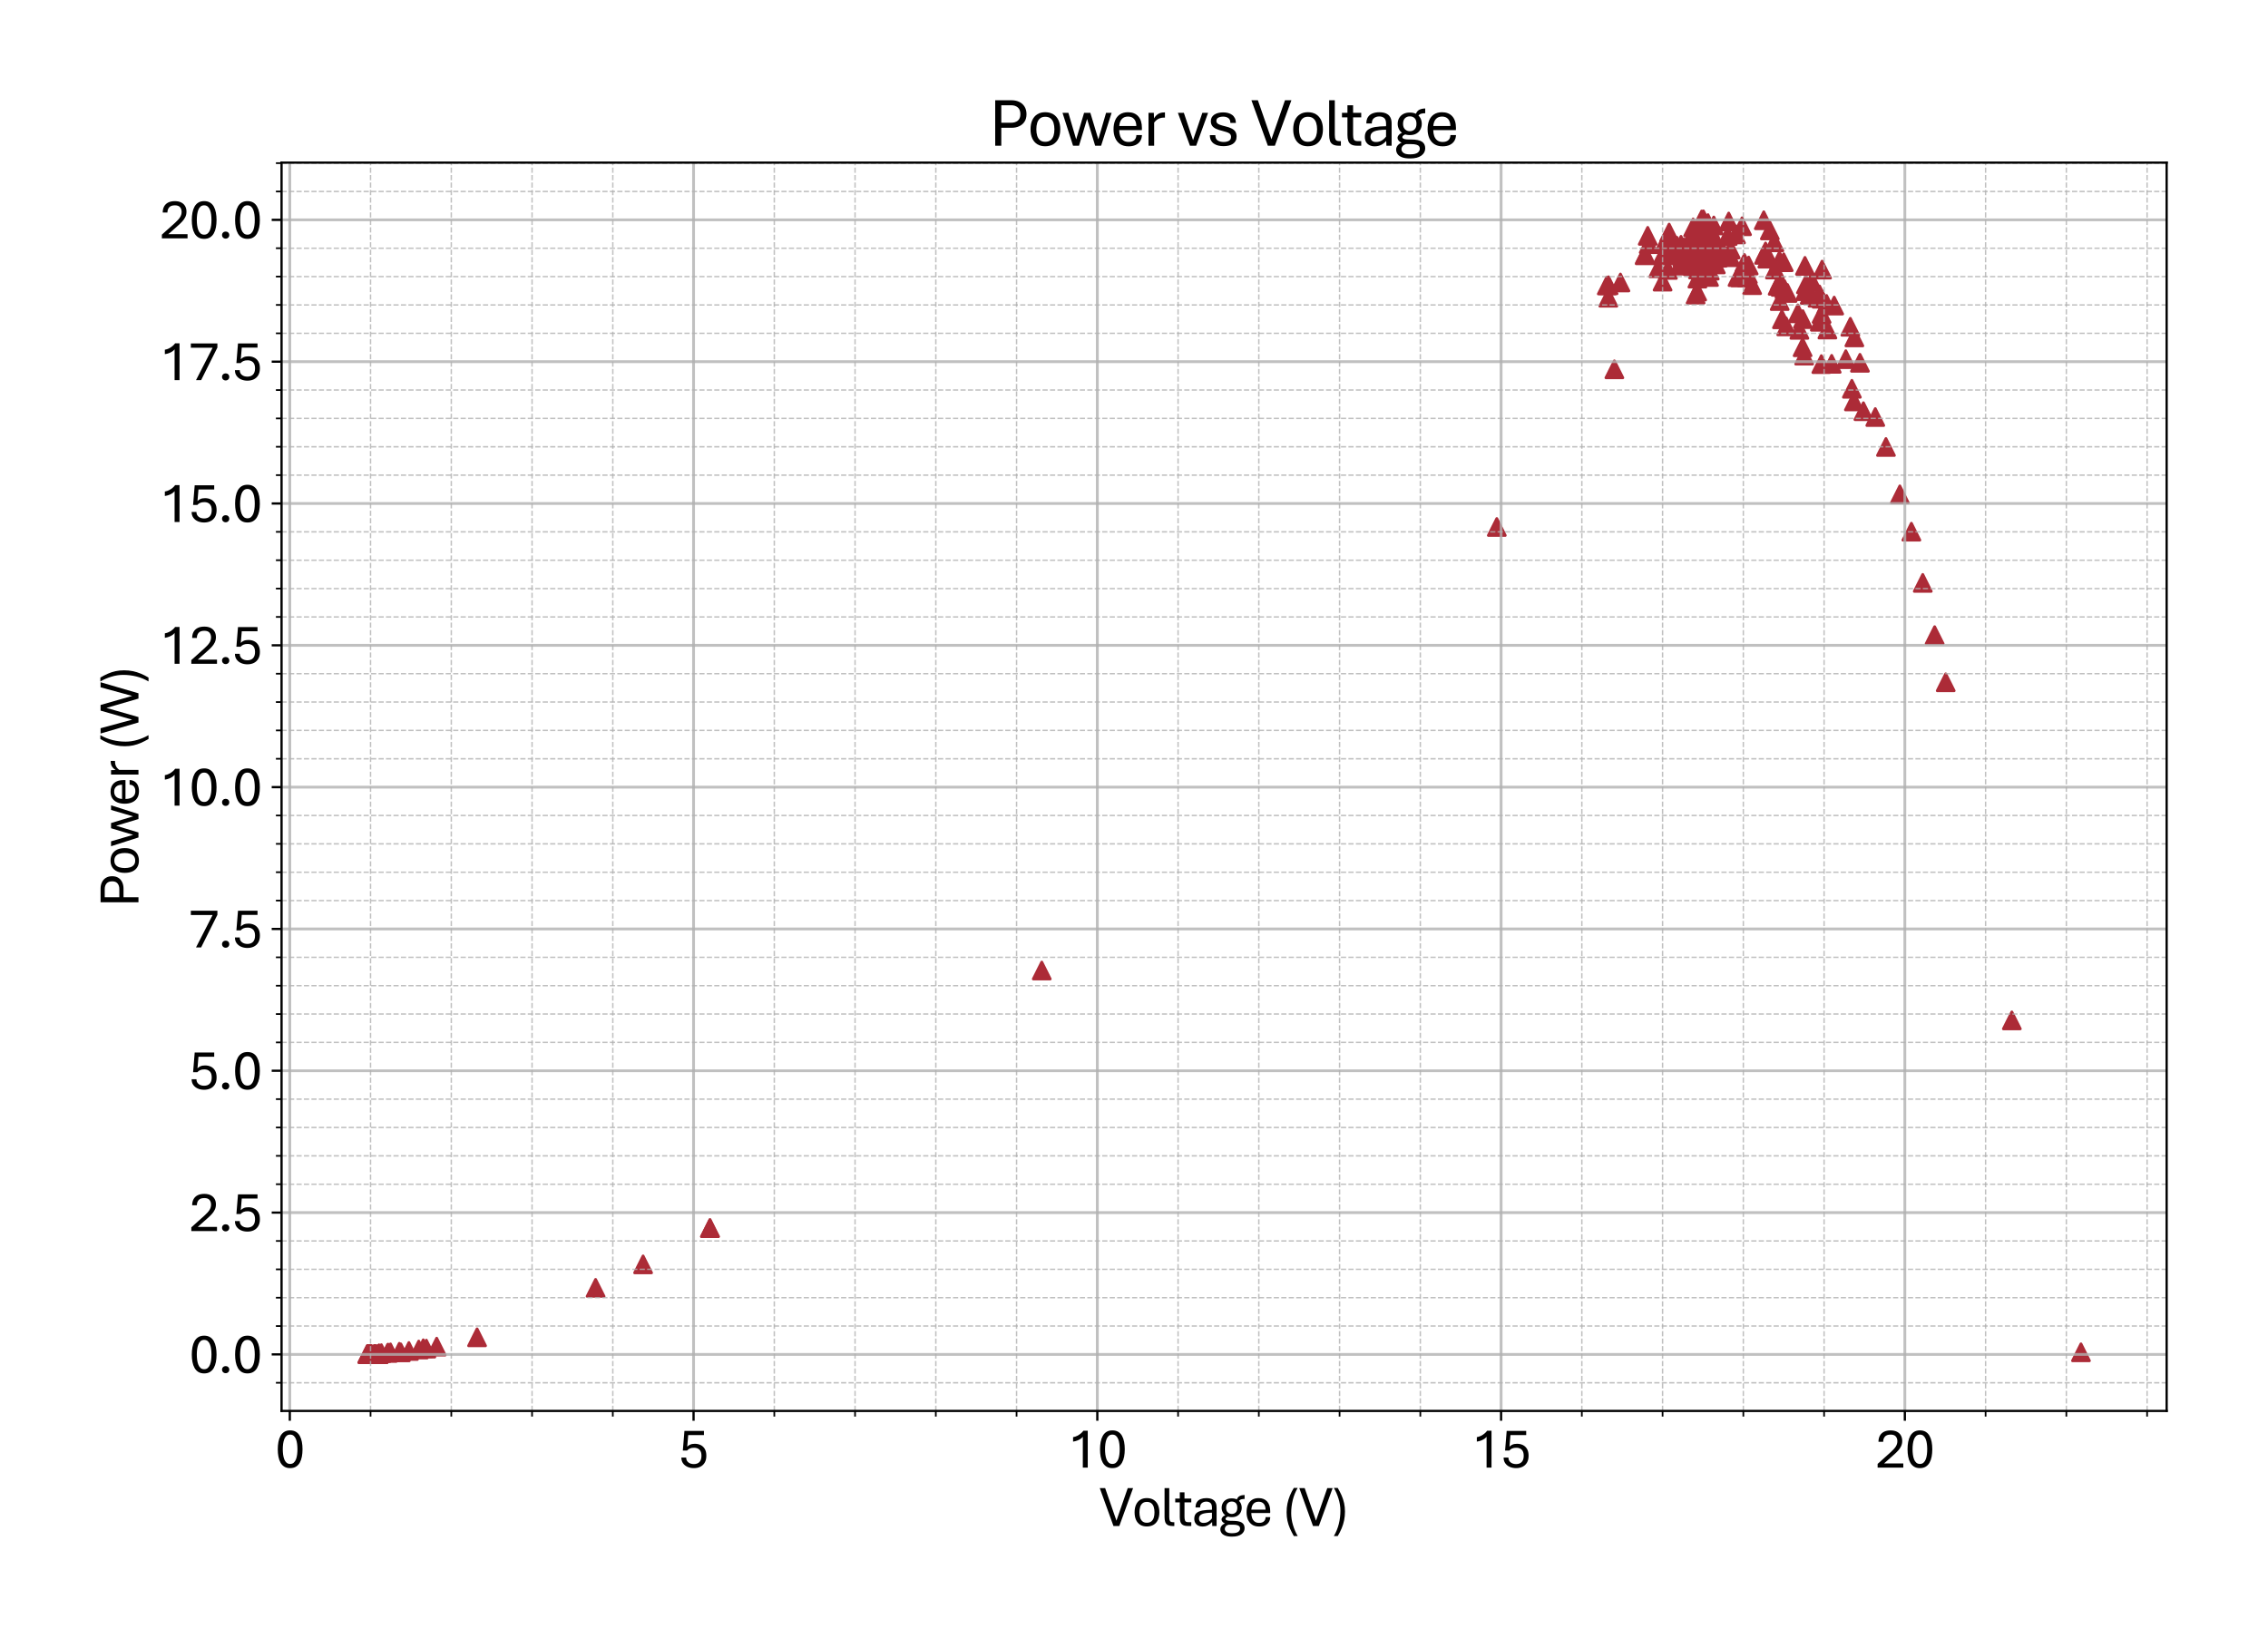 <?xml version="1.0" encoding="utf-8" standalone="no"?>
<!DOCTYPE svg PUBLIC "-//W3C//DTD SVG 1.1//EN"
  "http://www.w3.org/Graphics/SVG/1.1/DTD/svg11.dtd">
<svg xmlns:xlink="http://www.w3.org/1999/xlink" width="805.609pt" height="581.864pt" viewBox="0 0 805.609 581.864" xmlns="http://www.w3.org/2000/svg" version="1.1">
 <defs>
  <style type="text/css">*{stroke-linejoin: round; stroke-linecap: butt}</style>
 </defs>
 <g id="figure_1">
  <g id="patch_1">
   <path d="M 0 581.864 
L 805.609 581.864 
L 805.609 0 
L 0 0 
z
" style="fill: #ffffff"/>
  </g>
  <g id="axes_1">
   <g id="patch_2">
    <path d="M 100.009 501.293 
L 769.609 501.293 
L 769.609 57.773 
L 100.009 57.773 
z
" style="fill: #ffffff"/>
   </g>
   <g id="PathCollection_1">
    <defs>
     <path id="ma1cd537d44" d="M 0 -3 
L -3 3 
L 3 3 
z
" style="stroke: #ac2b37"/>
    </defs>
    <g clip-path="url(#pc942a27038)">
     <use xlink:href="#ma1cd537d44" x="739.173" y="480.467" style="fill: #ac2b37; stroke: #ac2b37"/>
     <use xlink:href="#ma1cd537d44" x="714.62" y="362.541" style="fill: #ac2b37; stroke: #ac2b37"/>
     <use xlink:href="#ma1cd537d44" x="691.128" y="242.417" style="fill: #ac2b37; stroke: #ac2b37"/>
     <use xlink:href="#ma1cd537d44" x="687.198" y="225.668" style="fill: #ac2b37; stroke: #ac2b37"/>
     <use xlink:href="#ma1cd537d44" x="682.981" y="207.106" style="fill: #ac2b37; stroke: #ac2b37"/>
     <use xlink:href="#ma1cd537d44" x="678.937" y="188.906" style="fill: #ac2b37; stroke: #ac2b37"/>
     <use xlink:href="#ma1cd537d44" x="674.835" y="175.644" style="fill: #ac2b37; stroke: #ac2b37"/>
     <use xlink:href="#ma1cd537d44" x="669.902" y="158.814" style="fill: #ac2b37; stroke: #ac2b37"/>
     <use xlink:href="#ma1cd537d44" x="666.115" y="148.173" style="fill: #ac2b37; stroke: #ac2b37"/>
     <use xlink:href="#ma1cd537d44" x="661.899" y="146.097" style="fill: #ac2b37; stroke: #ac2b37"/>
     <use xlink:href="#ma1cd537d44" x="658.514" y="142.63" style="fill: #ac2b37; stroke: #ac2b37"/>
     <use xlink:href="#ma1cd537d44" x="657.797" y="138.135" style="fill: #ac2b37; stroke: #ac2b37"/>
     <use xlink:href="#ma1cd537d44" x="655.646" y="127.614" style="fill: #ac2b37; stroke: #ac2b37"/>
     <use xlink:href="#ma1cd537d44" x="646.955" y="129.368" style="fill: #ac2b37; stroke: #ac2b37"/>
     <use xlink:href="#ma1cd537d44" x="640.3" y="123.382" style="fill: #ac2b37; stroke: #ac2b37"/>
     <use xlink:href="#ma1cd537d44" x="640.386" y="113.385" style="fill: #ac2b37; stroke: #ac2b37"/>
     <use xlink:href="#ma1cd537d44" x="640.845" y="126.345" style="fill: #ac2b37; stroke: #ac2b37"/>
     <use xlink:href="#ma1cd537d44" x="650.626" y="129.267" style="fill: #ac2b37; stroke: #ac2b37"/>
     <use xlink:href="#ma1cd537d44" x="639.153" y="117.194" style="fill: #ac2b37; stroke: #ac2b37"/>
     <use xlink:href="#ma1cd537d44" x="638.608" y="111.329" style="fill: #ac2b37; stroke: #ac2b37"/>
     <use xlink:href="#ma1cd537d44" x="634.477" y="115.965" style="fill: #ac2b37; stroke: #ac2b37"/>
     <use xlink:href="#ma1cd537d44" x="621.139" y="94.339" style="fill: #ac2b37; stroke: #ac2b37"/>
     <use xlink:href="#ma1cd537d44" x="622.373" y="101.312" style="fill: #ac2b37; stroke: #ac2b37"/>
     <use xlink:href="#ma1cd537d44" x="617.181" y="98.43" style="fill: #ac2b37; stroke: #ac2b37"/>
     <use xlink:href="#ma1cd537d44" x="607.314" y="96.153" style="fill: #ac2b37; stroke: #ac2b37"/>
     <use xlink:href="#ma1cd537d44" x="606.338" y="90.046" style="fill: #ac2b37; stroke: #ac2b37"/>
     <use xlink:href="#ma1cd537d44" x="603.126" y="95.729" style="fill: #ac2b37; stroke: #ac2b37"/>
     <use xlink:href="#ma1cd537d44" x="592.455" y="95.911" style="fill: #ac2b37; stroke: #ac2b37"/>
     <use xlink:href="#ma1cd537d44" x="596.557" y="94.379" style="fill: #ac2b37; stroke: #ac2b37"/>
     <use xlink:href="#ma1cd537d44" x="597.36" y="90.489" style="fill: #ac2b37; stroke: #ac2b37"/>
     <use xlink:href="#ma1cd537d44" x="601.319" y="94.621" style="fill: #ac2b37; stroke: #ac2b37"/>
     <use xlink:href="#ma1cd537d44" x="609.465" y="93.956" style="fill: #ac2b37; stroke: #ac2b37"/>
     <use xlink:href="#ma1cd537d44" x="607.945" y="89.36" style="fill: #ac2b37; stroke: #ac2b37"/>
     <use xlink:href="#ma1cd537d44" x="606.511" y="90.146" style="fill: #ac2b37; stroke: #ac2b37"/>
     <use xlink:href="#ma1cd537d44" x="602.036" y="89.34" style="fill: #ac2b37; stroke: #ac2b37"/>
     <use xlink:href="#ma1cd537d44" x="602.925" y="98.994" style="fill: #ac2b37; stroke: #ac2b37"/>
     <use xlink:href="#ma1cd537d44" x="531.675" y="187.233" style="fill: #ac2b37; stroke: #ac2b37"/>
     <use xlink:href="#ma1cd537d44" x="211.563" y="457.571" style="fill: #ac2b37; stroke: #ac2b37"/>
     <use xlink:href="#ma1cd537d44" x="150.352" y="479.036" style="fill: #ac2b37; stroke: #ac2b37"/>
     <use xlink:href="#ma1cd537d44" x="138.707" y="480.488" style="fill: #ac2b37; stroke: #ac2b37"/>
     <use xlink:href="#ma1cd537d44" x="135.465" y="480.77" style="fill: #ac2b37; stroke: #ac2b37"/>
     <use xlink:href="#ma1cd537d44" x="137.904" y="480.608" style="fill: #ac2b37; stroke: #ac2b37"/>
     <use xlink:href="#ma1cd537d44" x="141.833" y="480.286" style="fill: #ac2b37; stroke: #ac2b37"/>
     <use xlink:href="#ma1cd537d44" x="148.746" y="479.48" style="fill: #ac2b37; stroke: #ac2b37"/>
     <use xlink:href="#ma1cd537d44" x="151.442" y="479.157" style="fill: #ac2b37; stroke: #ac2b37"/>
     <use xlink:href="#ma1cd537d44" x="145.247" y="480.004" style="fill: #ac2b37; stroke: #ac2b37"/>
     <use xlink:href="#ma1cd537d44" x="134.662" y="480.891" style="fill: #ac2b37; stroke: #ac2b37"/>
     <use xlink:href="#ma1cd537d44" x="131.278" y="481.072" style="fill: #ac2b37; stroke: #ac2b37"/>
     <use xlink:href="#ma1cd537d44" x="130.905" y="481.092" style="fill: #ac2b37; stroke: #ac2b37"/>
     <use xlink:href="#ma1cd537d44" x="131.278" y="481.092" style="fill: #ac2b37; stroke: #ac2b37"/>
     <use xlink:href="#ma1cd537d44" x="131.163" y="481.092" style="fill: #ac2b37; stroke: #ac2b37"/>
     <use xlink:href="#ma1cd537d44" x="131.45" y="481.072" style="fill: #ac2b37; stroke: #ac2b37"/>
     <use xlink:href="#ma1cd537d44" x="131.364" y="481.072" style="fill: #ac2b37; stroke: #ac2b37"/>
     <use xlink:href="#ma1cd537d44" x="130.733" y="481.112" style="fill: #ac2b37; stroke: #ac2b37"/>
     <use xlink:href="#ma1cd537d44" x="130.733" y="481.092" style="fill: #ac2b37; stroke: #ac2b37"/>
     <use xlink:href="#ma1cd537d44" x="130.819" y="481.092" style="fill: #ac2b37; stroke: #ac2b37"/>
     <use xlink:href="#ma1cd537d44" x="130.819" y="481.092" style="fill: #ac2b37; stroke: #ac2b37"/>
     <use xlink:href="#ma1cd537d44" x="130.819" y="481.092" style="fill: #ac2b37; stroke: #ac2b37"/>
     <use xlink:href="#ma1cd537d44" x="130.819" y="481.092" style="fill: #ac2b37; stroke: #ac2b37"/>
     <use xlink:href="#ma1cd537d44" x="130.819" y="481.112" style="fill: #ac2b37; stroke: #ac2b37"/>
     <use xlink:href="#ma1cd537d44" x="130.905" y="481.092" style="fill: #ac2b37; stroke: #ac2b37"/>
     <use xlink:href="#ma1cd537d44" x="130.991" y="481.092" style="fill: #ac2b37; stroke: #ac2b37"/>
     <use xlink:href="#ma1cd537d44" x="131.077" y="481.092" style="fill: #ac2b37; stroke: #ac2b37"/>
     <use xlink:href="#ma1cd537d44" x="134.576" y="480.891" style="fill: #ac2b37; stroke: #ac2b37"/>
     <use xlink:href="#ma1cd537d44" x="169.456" y="475.146" style="fill: #ac2b37; stroke: #ac2b37"/>
     <use xlink:href="#ma1cd537d44" x="370.041" y="344.824" style="fill: #ac2b37; stroke: #ac2b37"/>
     <use xlink:href="#ma1cd537d44" x="590.562" y="100.063" style="fill: #ac2b37; stroke: #ac2b37"/>
     <use xlink:href="#ma1cd537d44" x="600.602" y="87.768" style="fill: #ac2b37; stroke: #ac2b37"/>
     <use xlink:href="#ma1cd537d44" x="603.728" y="85.894" style="fill: #ac2b37; stroke: #ac2b37"/>
     <use xlink:href="#ma1cd537d44" x="605.879" y="86.519" style="fill: #ac2b37; stroke: #ac2b37"/>
     <use xlink:href="#ma1cd537d44" x="605.535" y="85.672" style="fill: #ac2b37; stroke: #ac2b37"/>
     <use xlink:href="#ma1cd537d44" x="601.405" y="80.795" style="fill: #ac2b37; stroke: #ac2b37"/>
     <use xlink:href="#ma1cd537d44" x="597.102" y="86.982" style="fill: #ac2b37; stroke: #ac2b37"/>
     <use xlink:href="#ma1cd537d44" x="598.364" y="88.05" style="fill: #ac2b37; stroke: #ac2b37"/>
     <use xlink:href="#ma1cd537d44" x="597.991" y="90.57" style="fill: #ac2b37; stroke: #ac2b37"/>
     <use xlink:href="#ma1cd537d44" x="608.49" y="85.39" style="fill: #ac2b37; stroke: #ac2b37"/>
     <use xlink:href="#ma1cd537d44" x="614.771" y="88.655" style="fill: #ac2b37; stroke: #ac2b37"/>
     <use xlink:href="#ma1cd537d44" x="614.054" y="78.698" style="fill: #ac2b37; stroke: #ac2b37"/>
     <use xlink:href="#ma1cd537d44" x="597.991" y="91.557" style="fill: #ac2b37; stroke: #ac2b37"/>
     <use xlink:href="#ma1cd537d44" x="592.886" y="90.65" style="fill: #ac2b37; stroke: #ac2b37"/>
     <use xlink:href="#ma1cd537d44" x="592.886" y="84.261" style="fill: #ac2b37; stroke: #ac2b37"/>
     <use xlink:href="#ma1cd537d44" x="575.589" y="100.365" style="fill: #ac2b37; stroke: #ac2b37"/>
     <use xlink:href="#ma1cd537d44" x="570.742" y="101.433" style="fill: #ac2b37; stroke: #ac2b37"/>
     <use xlink:href="#ma1cd537d44" x="571.373" y="101.353" style="fill: #ac2b37; stroke: #ac2b37"/>
     <use xlink:href="#ma1cd537d44" x="571.287" y="105.787" style="fill: #ac2b37; stroke: #ac2b37"/>
     <use xlink:href="#ma1cd537d44" x="589.042" y="95.326" style="fill: #ac2b37; stroke: #ac2b37"/>
     <use xlink:href="#ma1cd537d44" x="595.668" y="87.325" style="fill: #ac2b37; stroke: #ac2b37"/>
     <use xlink:href="#ma1cd537d44" x="597.991" y="87.95" style="fill: #ac2b37; stroke: #ac2b37"/>
     <use xlink:href="#ma1cd537d44" x="597.819" y="91.819" style="fill: #ac2b37; stroke: #ac2b37"/>
     <use xlink:href="#ma1cd537d44" x="614.571" y="91.074" style="fill: #ac2b37; stroke: #ac2b37"/>
     <use xlink:href="#ma1cd537d44" x="618.156" y="98.571" style="fill: #ac2b37; stroke: #ac2b37"/>
     <use xlink:href="#ma1cd537d44" x="614.226" y="91.396" style="fill: #ac2b37; stroke: #ac2b37"/>
     <use xlink:href="#ma1cd537d44" x="610.182" y="88.433" style="fill: #ac2b37; stroke: #ac2b37"/>
     <use xlink:href="#ma1cd537d44" x="608.031" y="85.531" style="fill: #ac2b37; stroke: #ac2b37"/>
     <use xlink:href="#ma1cd537d44" x="604.904" y="88.232" style="fill: #ac2b37; stroke: #ac2b37"/>
     <use xlink:href="#ma1cd537d44" x="607.056" y="98.41" style="fill: #ac2b37; stroke: #ac2b37"/>
     <use xlink:href="#ma1cd537d44" x="597.561" y="91.315" style="fill: #ac2b37; stroke: #ac2b37"/>
     <use xlink:href="#ma1cd537d44" x="573.438" y="131.222" style="fill: #ac2b37; stroke: #ac2b37"/>
     <use xlink:href="#ma1cd537d44" x="252.18" y="436.348" style="fill: #ac2b37; stroke: #ac2b37"/>
     <use xlink:href="#ma1cd537d44" x="252.18" y="436.348" style="fill: #ac2b37; stroke: #ac2b37"/>
     <use xlink:href="#ma1cd537d44" x="155.114" y="478.452" style="fill: #ac2b37; stroke: #ac2b37"/>
     <use xlink:href="#ma1cd537d44" x="137.703" y="480.649" style="fill: #ac2b37; stroke: #ac2b37"/>
     <use xlink:href="#ma1cd537d44" x="131.45" y="481.052" style="fill: #ac2b37; stroke: #ac2b37"/>
     <use xlink:href="#ma1cd537d44" x="131.708" y="481.072" style="fill: #ac2b37; stroke: #ac2b37"/>
     <use xlink:href="#ma1cd537d44" x="131.364" y="481.092" style="fill: #ac2b37; stroke: #ac2b37"/>
     <use xlink:href="#ma1cd537d44" x="130.991" y="481.092" style="fill: #ac2b37; stroke: #ac2b37"/>
     <use xlink:href="#ma1cd537d44" x="130.532" y="481.112" style="fill: #ac2b37; stroke: #ac2b37"/>
     <use xlink:href="#ma1cd537d44" x="130.446" y="481.112" style="fill: #ac2b37; stroke: #ac2b37"/>
     <use xlink:href="#ma1cd537d44" x="130.733" y="481.112" style="fill: #ac2b37; stroke: #ac2b37"/>
     <use xlink:href="#ma1cd537d44" x="130.819" y="481.112" style="fill: #ac2b37; stroke: #ac2b37"/>
     <use xlink:href="#ma1cd537d44" x="130.991" y="481.112" style="fill: #ac2b37; stroke: #ac2b37"/>
     <use xlink:href="#ma1cd537d44" x="131.163" y="481.112" style="fill: #ac2b37; stroke: #ac2b37"/>
     <use xlink:href="#ma1cd537d44" x="131.278" y="481.112" style="fill: #ac2b37; stroke: #ac2b37"/>
     <use xlink:href="#ma1cd537d44" x="131.364" y="481.112" style="fill: #ac2b37; stroke: #ac2b37"/>
     <use xlink:href="#ma1cd537d44" x="131.364" y="481.112" style="fill: #ac2b37; stroke: #ac2b37"/>
     <use xlink:href="#ma1cd537d44" x="131.364" y="481.112" style="fill: #ac2b37; stroke: #ac2b37"/>
     <use xlink:href="#ma1cd537d44" x="131.45" y="481.112" style="fill: #ac2b37; stroke: #ac2b37"/>
     <use xlink:href="#ma1cd537d44" x="131.364" y="481.112" style="fill: #ac2b37; stroke: #ac2b37"/>
     <use xlink:href="#ma1cd537d44" x="131.45" y="481.112" style="fill: #ac2b37; stroke: #ac2b37"/>
     <use xlink:href="#ma1cd537d44" x="131.536" y="481.132" style="fill: #ac2b37; stroke: #ac2b37"/>
     <use xlink:href="#ma1cd537d44" x="131.536" y="481.112" style="fill: #ac2b37; stroke: #ac2b37"/>
     <use xlink:href="#ma1cd537d44" x="131.622" y="481.112" style="fill: #ac2b37; stroke: #ac2b37"/>
     <use xlink:href="#ma1cd537d44" x="131.708" y="481.092" style="fill: #ac2b37; stroke: #ac2b37"/>
     <use xlink:href="#ma1cd537d44" x="131.708" y="481.112" style="fill: #ac2b37; stroke: #ac2b37"/>
     <use xlink:href="#ma1cd537d44" x="131.995" y="481.092" style="fill: #ac2b37; stroke: #ac2b37"/>
     <use xlink:href="#ma1cd537d44" x="132.97" y="481.092" style="fill: #ac2b37; stroke: #ac2b37"/>
     <use xlink:href="#ma1cd537d44" x="133.056" y="481.092" style="fill: #ac2b37; stroke: #ac2b37"/>
     <use xlink:href="#ma1cd537d44" x="133.056" y="481.092" style="fill: #ac2b37; stroke: #ac2b37"/>
     <use xlink:href="#ma1cd537d44" x="133.056" y="481.112" style="fill: #ac2b37; stroke: #ac2b37"/>
     <use xlink:href="#ma1cd537d44" x="133.056" y="481.112" style="fill: #ac2b37; stroke: #ac2b37"/>
     <use xlink:href="#ma1cd537d44" x="133.142" y="481.112" style="fill: #ac2b37; stroke: #ac2b37"/>
     <use xlink:href="#ma1cd537d44" x="133.228" y="481.072" style="fill: #ac2b37; stroke: #ac2b37"/>
     <use xlink:href="#ma1cd537d44" x="133.228" y="481.112" style="fill: #ac2b37; stroke: #ac2b37"/>
     <use xlink:href="#ma1cd537d44" x="133.515" y="481.112" style="fill: #ac2b37; stroke: #ac2b37"/>
     <use xlink:href="#ma1cd537d44" x="134.404" y="481.092" style="fill: #ac2b37; stroke: #ac2b37"/>
     <use xlink:href="#ma1cd537d44" x="134.404" y="481.092" style="fill: #ac2b37; stroke: #ac2b37"/>
     <use xlink:href="#ma1cd537d44" x="134.404" y="481.092" style="fill: #ac2b37; stroke: #ac2b37"/>
     <use xlink:href="#ma1cd537d44" x="134.404" y="481.092" style="fill: #ac2b37; stroke: #ac2b37"/>
     <use xlink:href="#ma1cd537d44" x="134.404" y="481.092" style="fill: #ac2b37; stroke: #ac2b37"/>
     <use xlink:href="#ma1cd537d44" x="134.232" y="481.092" style="fill: #ac2b37; stroke: #ac2b37"/>
     <use xlink:href="#ma1cd537d44" x="142.378" y="480.488" style="fill: #ac2b37; stroke: #ac2b37"/>
     <use xlink:href="#ma1cd537d44" x="228.43" y="449.227" style="fill: #ac2b37; stroke: #ac2b37"/>
     <use xlink:href="#ma1cd537d44" x="632.957" y="113.446" style="fill: #ac2b37; stroke: #ac2b37"/>
     <use xlink:href="#ma1cd537d44" x="646.324" y="104.618" style="fill: #ac2b37; stroke: #ac2b37"/>
     <use xlink:href="#ma1cd537d44" x="647.041" y="106.149" style="fill: #ac2b37; stroke: #ac2b37"/>
     <use xlink:href="#ma1cd537d44" x="646.41" y="114.332" style="fill: #ac2b37; stroke: #ac2b37"/>
     <use xlink:href="#ma1cd537d44" x="648.819" y="107.984" style="fill: #ac2b37; stroke: #ac2b37"/>
     <use xlink:href="#ma1cd537d44" x="658.686" y="119.875" style="fill: #ac2b37; stroke: #ac2b37"/>
     <use xlink:href="#ma1cd537d44" x="660.665" y="128.904" style="fill: #ac2b37; stroke: #ac2b37"/>
     <use xlink:href="#ma1cd537d44" x="657.252" y="116.106" style="fill: #ac2b37; stroke: #ac2b37"/>
     <use xlink:href="#ma1cd537d44" x="651.515" y="108.568" style="fill: #ac2b37; stroke: #ac2b37"/>
     <use xlink:href="#ma1cd537d44" x="647.213" y="95.79" style="fill: #ac2b37; stroke: #ac2b37"/>
     <use xlink:href="#ma1cd537d44" x="643.627" y="100.042" style="fill: #ac2b37; stroke: #ac2b37"/>
     <use xlink:href="#ma1cd537d44" x="641.476" y="101.03" style="fill: #ac2b37; stroke: #ac2b37"/>
     <use xlink:href="#ma1cd537d44" x="642.824" y="104.799" style="fill: #ac2b37; stroke: #ac2b37"/>
     <use xlink:href="#ma1cd537d44" x="641.132" y="94.46" style="fill: #ac2b37; stroke: #ac2b37"/>
     <use xlink:href="#ma1cd537d44" x="633.588" y="93.17" style="fill: #ac2b37; stroke: #ac2b37"/>
     <use xlink:href="#ma1cd537d44" x="627.134" y="89.34" style="fill: #ac2b37; stroke: #ac2b37"/>
     <use xlink:href="#ma1cd537d44" x="626.503" y="78.255" style="fill: #ac2b37; stroke: #ac2b37"/>
     <use xlink:href="#ma1cd537d44" x="616.636" y="83.294" style="fill: #ac2b37; stroke: #ac2b37"/>
     <use xlink:href="#ma1cd537d44" x="606.683" y="79.263" style="fill: #ac2b37; stroke: #ac2b37"/>
     <use xlink:href="#ma1cd537d44" x="607.056" y="83.616" style="fill: #ac2b37; stroke: #ac2b37"/>
     <use xlink:href="#ma1cd537d44" x="595.324" y="88.474" style="fill: #ac2b37; stroke: #ac2b37"/>
     <use xlink:href="#ma1cd537d44" x="584.367" y="90.328" style="fill: #ac2b37; stroke: #ac2b37"/>
     <use xlink:href="#ma1cd537d44" x="585.285" y="83.798" style="fill: #ac2b37; stroke: #ac2b37"/>
     <use xlink:href="#ma1cd537d44" x="595.41" y="88.272" style="fill: #ac2b37; stroke: #ac2b37"/>
     <use xlink:href="#ma1cd537d44" x="603.929" y="79.263" style="fill: #ac2b37; stroke: #ac2b37"/>
     <use xlink:href="#ma1cd537d44" x="605.076" y="77.933" style="fill: #ac2b37; stroke: #ac2b37"/>
     <use xlink:href="#ma1cd537d44" x="608.117" y="83.596" style="fill: #ac2b37; stroke: #ac2b37"/>
     <use xlink:href="#ma1cd537d44" x="607.142" y="82.044" style="fill: #ac2b37; stroke: #ac2b37"/>
     <use xlink:href="#ma1cd537d44" x="602.839" y="82.77" style="fill: #ac2b37; stroke: #ac2b37"/>
     <use xlink:href="#ma1cd537d44" x="601.778" y="84.443" style="fill: #ac2b37; stroke: #ac2b37"/>
     <use xlink:href="#ma1cd537d44" x="604.445" y="77.973" style="fill: #ac2b37; stroke: #ac2b37"/>
     <use xlink:href="#ma1cd537d44" x="609.58" y="89.461" style="fill: #ac2b37; stroke: #ac2b37"/>
     <use xlink:href="#ma1cd537d44" x="608.748" y="80.109" style="fill: #ac2b37; stroke: #ac2b37"/>
     <use xlink:href="#ma1cd537d44" x="592.886" y="82.629" style="fill: #ac2b37; stroke: #ac2b37"/>
     <use xlink:href="#ma1cd537d44" x="584.195" y="90.711" style="fill: #ac2b37; stroke: #ac2b37"/>
     <use xlink:href="#ma1cd537d44" x="585.629" y="86.74" style="fill: #ac2b37; stroke: #ac2b37"/>
     <use xlink:href="#ma1cd537d44" x="591.021" y="86.639" style="fill: #ac2b37; stroke: #ac2b37"/>
     <use xlink:href="#ma1cd537d44" x="592.972" y="83.919" style="fill: #ac2b37; stroke: #ac2b37"/>
     <use xlink:href="#ma1cd537d44" x="595.123" y="87.466" style="fill: #ac2b37; stroke: #ac2b37"/>
     <use xlink:href="#ma1cd537d44" x="593.173" y="87.305" style="fill: #ac2b37; stroke: #ac2b37"/>
     <use xlink:href="#ma1cd537d44" x="591.365" y="86.72" style="fill: #ac2b37; stroke: #ac2b37"/>
     <use xlink:href="#ma1cd537d44" x="590.562" y="90.731" style="fill: #ac2b37; stroke: #ac2b37"/>
     <use xlink:href="#ma1cd537d44" x="599.167" y="87.708" style="fill: #ac2b37; stroke: #ac2b37"/>
     <use xlink:href="#ma1cd537d44" x="603.47" y="80.754" style="fill: #ac2b37; stroke: #ac2b37"/>
     <use xlink:href="#ma1cd537d44" x="606.338" y="89.018" style="fill: #ac2b37; stroke: #ac2b37"/>
     <use xlink:href="#ma1cd537d44" x="601.491" y="82.729" style="fill: #ac2b37; stroke: #ac2b37"/>
     <use xlink:href="#ma1cd537d44" x="597.733" y="92.222" style="fill: #ac2b37; stroke: #ac2b37"/>
     <use xlink:href="#ma1cd537d44" x="601.147" y="88.957" style="fill: #ac2b37; stroke: #ac2b37"/>
     <use xlink:href="#ma1cd537d44" x="604.445" y="83.435" style="fill: #ac2b37; stroke: #ac2b37"/>
     <use xlink:href="#ma1cd537d44" x="608.318" y="87.627" style="fill: #ac2b37; stroke: #ac2b37"/>
     <use xlink:href="#ma1cd537d44" x="607.314" y="90.408" style="fill: #ac2b37; stroke: #ac2b37"/>
     <use xlink:href="#ma1cd537d44" x="611.702" y="89.3" style="fill: #ac2b37; stroke: #ac2b37"/>
     <use xlink:href="#ma1cd537d44" x="613.681" y="83.858" style="fill: #ac2b37; stroke: #ac2b37"/>
     <use xlink:href="#ma1cd537d44" x="618.787" y="80.391" style="fill: #ac2b37; stroke: #ac2b37"/>
     <use xlink:href="#ma1cd537d44" x="620.852" y="97.422" style="fill: #ac2b37; stroke: #ac2b37"/>
     <use xlink:href="#ma1cd537d44" x="605.621" y="84.725" style="fill: #ac2b37; stroke: #ac2b37"/>
     <use xlink:href="#ma1cd537d44" x="600.516" y="91.174" style="fill: #ac2b37; stroke: #ac2b37"/>
     <use xlink:href="#ma1cd537d44" x="602.753" y="90.287" style="fill: #ac2b37; stroke: #ac2b37"/>
     <use xlink:href="#ma1cd537d44" x="604.273" y="86.136" style="fill: #ac2b37; stroke: #ac2b37"/>
     <use xlink:href="#ma1cd537d44" x="610.096" y="91.577" style="fill: #ac2b37; stroke: #ac2b37"/>
     <use xlink:href="#ma1cd537d44" x="609.293" y="89.119" style="fill: #ac2b37; stroke: #ac2b37"/>
     <use xlink:href="#ma1cd537d44" x="601.95" y="88.917" style="fill: #ac2b37; stroke: #ac2b37"/>
     <use xlink:href="#ma1cd537d44" x="600.86" y="91.436" style="fill: #ac2b37; stroke: #ac2b37"/>
     <use xlink:href="#ma1cd537d44" x="606.08" y="85.43" style="fill: #ac2b37; stroke: #ac2b37"/>
     <use xlink:href="#ma1cd537d44" x="606.08" y="85.43" style="fill: #ac2b37; stroke: #ac2b37"/>
     <use xlink:href="#ma1cd537d44" x="609.121" y="84.765" style="fill: #ac2b37; stroke: #ac2b37"/>
     <use xlink:href="#ma1cd537d44" x="626.589" y="90.55" style="fill: #ac2b37; stroke: #ac2b37"/>
     <use xlink:href="#ma1cd537d44" x="628.654" y="81.863" style="fill: #ac2b37; stroke: #ac2b37"/>
     <use xlink:href="#ma1cd537d44" x="627.765" y="91.9" style="fill: #ac2b37; stroke: #ac2b37"/>
     <use xlink:href="#ma1cd537d44" x="634.936" y="104.094" style="fill: #ac2b37; stroke: #ac2b37"/>
     <use xlink:href="#ma1cd537d44" x="649.106" y="117.094" style="fill: #ac2b37; stroke: #ac2b37"/>
     <use xlink:href="#ma1cd537d44" x="647.041" y="111.551" style="fill: #ac2b37; stroke: #ac2b37"/>
     <use xlink:href="#ma1cd537d44" x="645.607" y="105.787" style="fill: #ac2b37; stroke: #ac2b37"/>
     <use xlink:href="#ma1cd537d44" x="641.218" y="103.469" style="fill: #ac2b37; stroke: #ac2b37"/>
     <use xlink:href="#ma1cd537d44" x="633.846" y="102.642" style="fill: #ac2b37; stroke: #ac2b37"/>
     <use xlink:href="#ma1cd537d44" x="632.498" y="101.917" style="fill: #ac2b37; stroke: #ac2b37"/>
     <use xlink:href="#ma1cd537d44" x="632.068" y="92.565" style="fill: #ac2b37; stroke: #ac2b37"/>
     <use xlink:href="#ma1cd537d44" x="630.261" y="86.095" style="fill: #ac2b37; stroke: #ac2b37"/>
     <use xlink:href="#ma1cd537d44" x="611.817" y="89.058" style="fill: #ac2b37; stroke: #ac2b37"/>
     <use xlink:href="#ma1cd537d44" x="603.126" y="84.725" style="fill: #ac2b37; stroke: #ac2b37"/>
     <use xlink:href="#ma1cd537d44" x="602.839" y="86.781" style="fill: #ac2b37; stroke: #ac2b37"/>
     <use xlink:href="#ma1cd537d44" x="602.409" y="89.864" style="fill: #ac2b37; stroke: #ac2b37"/>
     <use xlink:href="#ma1cd537d44" x="619.619" y="93.412" style="fill: #ac2b37; stroke: #ac2b37"/>
     <use xlink:href="#ma1cd537d44" x="632.154" y="100.042" style="fill: #ac2b37; stroke: #ac2b37"/>
     <use xlink:href="#ma1cd537d44" x="631.437" y="101.554" style="fill: #ac2b37; stroke: #ac2b37"/>
     <use xlink:href="#ma1cd537d44" x="630.461" y="95.77" style="fill: #ac2b37; stroke: #ac2b37"/>
     <use xlink:href="#ma1cd537d44" x="632.154" y="106.976" style="fill: #ac2b37; stroke: #ac2b37"/>
     <use xlink:href="#ma1cd537d44" x="619.619" y="95.891" style="fill: #ac2b37; stroke: #ac2b37"/>
     <use xlink:href="#ma1cd537d44" x="605.621" y="95.87" style="fill: #ac2b37; stroke: #ac2b37"/>
     <use xlink:href="#ma1cd537d44" x="603.126" y="93.19" style="fill: #ac2b37; stroke: #ac2b37"/>
     <use xlink:href="#ma1cd537d44" x="602.294" y="104.678" style="fill: #ac2b37; stroke: #ac2b37"/>
     <use xlink:href="#ma1cd537d44" x="602.839" y="103.59" style="fill: #ac2b37; stroke: #ac2b37"/>
     <use xlink:href="#ma1cd537d44" x="620.508" y="98.591" style="fill: #ac2b37; stroke: #ac2b37"/>
    </g>
   </g>
   <g id="matplotlib.axis_1">
    <g id="xtick_1">
     <g id="line2d_1">
      <path d="M 102.938 501.293 
L 102.938 57.773 
" clip-path="url(#pc942a27038)" style="fill: none; stroke: #b0b0b0; stroke-opacity: 0.8; stroke-linecap: square"/>
     </g>
     <g id="line2d_2">
      <defs>
       <path id="ma4da45736d" d="M 0 0 
L 0 3.5 
" style="stroke: #000000; stroke-width: 0.8"/>
      </defs>
      <g>
       <use xlink:href="#ma4da45736d" x="102.938" y="501.293" style="stroke: #000000; stroke-width: 0.8"/>
      </g>
     </g>
     <g id="text_1">
      <!-- 0 -->
      <g transform="translate(97.708 521.436) scale(0.2 -0.2)">
       <defs>
        <path id="AptosDisplay-30" d="M 1672 -56 
Q 1291 -56 1028 105 
Q 766 266 605 552 
Q 444 838 372 1216 
Q 300 1594 300 2031 
Q 300 2475 372 2856 
Q 444 3238 605 3525 
Q 766 3813 1028 3973 
Q 1291 4134 1672 4134 
Q 2053 4134 2317 3975 
Q 2581 3816 2742 3527 
Q 2903 3238 2975 2858 
Q 3047 2478 3047 2038 
Q 3047 1597 2975 1217 
Q 2903 838 2742 552 
Q 2581 266 2318 105 
Q 2056 -56 1672 -56 
z
M 1672 409 
Q 1916 409 2073 550 
Q 2231 691 2322 925 
Q 2413 1159 2448 1448 
Q 2484 1738 2484 2038 
Q 2484 2338 2448 2628 
Q 2413 2919 2322 3153 
Q 2231 3388 2073 3527 
Q 1916 3666 1669 3666 
Q 1428 3666 1268 3527 
Q 1109 3388 1020 3153 
Q 931 2919 893 2628 
Q 856 2338 856 2038 
Q 856 1741 893 1450 
Q 931 1159 1020 925 
Q 1109 691 1268 550 
Q 1428 409 1672 409 
z
" transform="scale(0.016)"/>
       </defs>
       <use xlink:href="#AptosDisplay-30"/>
      </g>
     </g>
    </g>
    <g id="xtick_2">
     <g id="line2d_3">
      <path d="M 246.357 501.293 
L 246.357 57.773 
" clip-path="url(#pc942a27038)" style="fill: none; stroke: #b0b0b0; stroke-opacity: 0.8; stroke-linecap: square"/>
     </g>
     <g id="line2d_4">
      <g>
       <use xlink:href="#ma4da45736d" x="246.357" y="501.293" style="stroke: #000000; stroke-width: 0.8"/>
      </g>
     </g>
     <g id="text_2">
      <!-- 5 -->
      <g transform="translate(241.127 521.436) scale(0.2 -0.2)">
       <defs>
        <path id="AptosDisplay-35" d="M 1669 -56 
Q 1278 -56 964 83 
Q 650 222 465 483 
Q 281 744 281 1113 
L 816 1113 
Q 816 778 1055 584 
Q 1294 391 1669 391 
Q 2069 391 2291 625 
Q 2513 859 2513 1319 
Q 2513 1772 2291 1989 
Q 2069 2206 1697 2206 
Q 1409 2206 1223 2123 
Q 1038 2041 916 1894 
L 444 1894 
L 622 4078 
L 2788 4078 
L 2788 3613 
L 1041 3613 
L 931 2322 
Q 1044 2453 1251 2550 
Q 1459 2647 1775 2647 
Q 2131 2647 2420 2506 
Q 2709 2366 2881 2072 
Q 3053 1778 3053 1319 
Q 3053 863 2875 558 
Q 2697 253 2384 98 
Q 2072 -56 1669 -56 
z
" transform="scale(0.016)"/>
       </defs>
       <use xlink:href="#AptosDisplay-35"/>
      </g>
     </g>
    </g>
    <g id="xtick_3">
     <g id="line2d_5">
      <path d="M 389.776 501.293 
L 389.776 57.773 
" clip-path="url(#pc942a27038)" style="fill: none; stroke: #b0b0b0; stroke-opacity: 0.8; stroke-linecap: square"/>
     </g>
     <g id="line2d_6">
      <g>
       <use xlink:href="#ma4da45736d" x="389.776" y="501.293" style="stroke: #000000; stroke-width: 0.8"/>
      </g>
     </g>
     <g id="text_3">
      <!-- 10 -->
      <g transform="translate(379.316 521.436) scale(0.2 -0.2)">
       <defs>
        <path id="AptosDisplay-31" d="M 1659 0 
L 1659 3425 
Q 1575 3309 1420 3201 
Q 1266 3094 1052 3009 
Q 838 2925 578 2888 
L 578 3381 
Q 834 3425 1057 3540 
Q 1281 3656 1453 3806 
Q 1625 3956 1719 4094 
L 2206 4094 
L 2206 0 
L 1659 0 
z
" transform="scale(0.016)"/>
       </defs>
       <use xlink:href="#AptosDisplay-31"/>
       <use xlink:href="#AptosDisplay-30" x="52.295"/>
      </g>
     </g>
    </g>
    <g id="xtick_4">
     <g id="line2d_7">
      <path d="M 533.195 501.293 
L 533.195 57.773 
" clip-path="url(#pc942a27038)" style="fill: none; stroke: #b0b0b0; stroke-opacity: 0.8; stroke-linecap: square"/>
     </g>
     <g id="line2d_8">
      <g>
       <use xlink:href="#ma4da45736d" x="533.195" y="501.293" style="stroke: #000000; stroke-width: 0.8"/>
      </g>
     </g>
     <g id="text_4">
      <!-- 15 -->
      <g transform="translate(522.735 521.436) scale(0.2 -0.2)">
       <use xlink:href="#AptosDisplay-31"/>
       <use xlink:href="#AptosDisplay-35" x="52.295"/>
      </g>
     </g>
    </g>
    <g id="xtick_5">
     <g id="line2d_9">
      <path d="M 676.614 501.293 
L 676.614 57.773 
" clip-path="url(#pc942a27038)" style="fill: none; stroke: #b0b0b0; stroke-opacity: 0.8; stroke-linecap: square"/>
     </g>
     <g id="line2d_10">
      <g>
       <use xlink:href="#ma4da45736d" x="676.614" y="501.293" style="stroke: #000000; stroke-width: 0.8"/>
      </g>
     </g>
     <g id="text_5">
      <!-- 20 -->
      <g transform="translate(666.154 521.436) scale(0.2 -0.2)">
       <defs>
        <path id="AptosDisplay-32" d="M 247 0 
L 247 413 
L 1725 1741 
Q 2100 2081 2269 2351 
Q 2438 2622 2438 2938 
Q 2438 3256 2263 3461 
Q 2088 3666 1691 3666 
Q 1247 3666 1055 3439 
Q 863 3213 863 2869 
L 341 2869 
Q 341 3250 491 3534 
Q 641 3819 941 3975 
Q 1241 4131 1691 4131 
Q 2103 4131 2390 3986 
Q 2678 3841 2828 3578 
Q 2978 3316 2978 2959 
Q 2978 2638 2853 2375 
Q 2728 2113 2517 1883 
Q 2306 1653 2044 1425 
L 959 463 
L 3097 463 
L 3097 0 
L 247 0 
z
" transform="scale(0.016)"/>
       </defs>
       <use xlink:href="#AptosDisplay-32"/>
       <use xlink:href="#AptosDisplay-30" x="52.295"/>
      </g>
     </g>
    </g>
    <g id="xtick_6">
     <g id="line2d_11">
      <path d="M 131.622 501.293 
L 131.622 57.773 
" clip-path="url(#pc942a27038)" style="fill: none; stroke-dasharray: 1.85,0.8; stroke-dashoffset: 0; stroke: #b0b0b0; stroke-opacity: 0.8; stroke-width: 0.5"/>
     </g>
     <g id="line2d_12">
      <defs>
       <path id="mcd6694a65d" d="M 0 0 
L 0 2 
" style="stroke: #000000; stroke-width: 0.6"/>
      </defs>
      <g>
       <use xlink:href="#mcd6694a65d" x="131.622" y="501.293" style="stroke: #000000; stroke-width: 0.6"/>
      </g>
     </g>
    </g>
    <g id="xtick_7">
     <g id="line2d_13">
      <path d="M 160.306 501.293 
L 160.306 57.773 
" clip-path="url(#pc942a27038)" style="fill: none; stroke-dasharray: 1.85,0.8; stroke-dashoffset: 0; stroke: #b0b0b0; stroke-opacity: 0.8; stroke-width: 0.5"/>
     </g>
     <g id="line2d_14">
      <g>
       <use xlink:href="#mcd6694a65d" x="160.306" y="501.293" style="stroke: #000000; stroke-width: 0.6"/>
      </g>
     </g>
    </g>
    <g id="xtick_8">
     <g id="line2d_15">
      <path d="M 188.989 501.293 
L 188.989 57.773 
" clip-path="url(#pc942a27038)" style="fill: none; stroke-dasharray: 1.85,0.8; stroke-dashoffset: 0; stroke: #b0b0b0; stroke-opacity: 0.8; stroke-width: 0.5"/>
     </g>
     <g id="line2d_16">
      <g>
       <use xlink:href="#mcd6694a65d" x="188.989" y="501.293" style="stroke: #000000; stroke-width: 0.6"/>
      </g>
     </g>
    </g>
    <g id="xtick_9">
     <g id="line2d_17">
      <path d="M 217.673 501.293 
L 217.673 57.773 
" clip-path="url(#pc942a27038)" style="fill: none; stroke-dasharray: 1.85,0.8; stroke-dashoffset: 0; stroke: #b0b0b0; stroke-opacity: 0.8; stroke-width: 0.5"/>
     </g>
     <g id="line2d_18">
      <g>
       <use xlink:href="#mcd6694a65d" x="217.673" y="501.293" style="stroke: #000000; stroke-width: 0.6"/>
      </g>
     </g>
    </g>
    <g id="xtick_10">
     <g id="line2d_19">
      <path d="M 275.041 501.293 
L 275.041 57.773 
" clip-path="url(#pc942a27038)" style="fill: none; stroke-dasharray: 1.85,0.8; stroke-dashoffset: 0; stroke: #b0b0b0; stroke-opacity: 0.8; stroke-width: 0.5"/>
     </g>
     <g id="line2d_20">
      <g>
       <use xlink:href="#mcd6694a65d" x="275.041" y="501.293" style="stroke: #000000; stroke-width: 0.6"/>
      </g>
     </g>
    </g>
    <g id="xtick_11">
     <g id="line2d_21">
      <path d="M 303.724 501.293 
L 303.724 57.773 
" clip-path="url(#pc942a27038)" style="fill: none; stroke-dasharray: 1.85,0.8; stroke-dashoffset: 0; stroke: #b0b0b0; stroke-opacity: 0.8; stroke-width: 0.5"/>
     </g>
     <g id="line2d_22">
      <g>
       <use xlink:href="#mcd6694a65d" x="303.724" y="501.293" style="stroke: #000000; stroke-width: 0.6"/>
      </g>
     </g>
    </g>
    <g id="xtick_12">
     <g id="line2d_23">
      <path d="M 332.408 501.293 
L 332.408 57.773 
" clip-path="url(#pc942a27038)" style="fill: none; stroke-dasharray: 1.85,0.8; stroke-dashoffset: 0; stroke: #b0b0b0; stroke-opacity: 0.8; stroke-width: 0.5"/>
     </g>
     <g id="line2d_24">
      <g>
       <use xlink:href="#mcd6694a65d" x="332.408" y="501.293" style="stroke: #000000; stroke-width: 0.6"/>
      </g>
     </g>
    </g>
    <g id="xtick_13">
     <g id="line2d_25">
      <path d="M 361.092 501.293 
L 361.092 57.773 
" clip-path="url(#pc942a27038)" style="fill: none; stroke-dasharray: 1.85,0.8; stroke-dashoffset: 0; stroke: #b0b0b0; stroke-opacity: 0.8; stroke-width: 0.5"/>
     </g>
     <g id="line2d_26">
      <g>
       <use xlink:href="#mcd6694a65d" x="361.092" y="501.293" style="stroke: #000000; stroke-width: 0.6"/>
      </g>
     </g>
    </g>
    <g id="xtick_14">
     <g id="line2d_27">
      <path d="M 418.46 501.293 
L 418.46 57.773 
" clip-path="url(#pc942a27038)" style="fill: none; stroke-dasharray: 1.85,0.8; stroke-dashoffset: 0; stroke: #b0b0b0; stroke-opacity: 0.8; stroke-width: 0.5"/>
     </g>
     <g id="line2d_28">
      <g>
       <use xlink:href="#mcd6694a65d" x="418.46" y="501.293" style="stroke: #000000; stroke-width: 0.6"/>
      </g>
     </g>
    </g>
    <g id="xtick_15">
     <g id="line2d_29">
      <path d="M 447.143 501.293 
L 447.143 57.773 
" clip-path="url(#pc942a27038)" style="fill: none; stroke-dasharray: 1.85,0.8; stroke-dashoffset: 0; stroke: #b0b0b0; stroke-opacity: 0.8; stroke-width: 0.5"/>
     </g>
     <g id="line2d_30">
      <g>
       <use xlink:href="#mcd6694a65d" x="447.143" y="501.293" style="stroke: #000000; stroke-width: 0.6"/>
      </g>
     </g>
    </g>
    <g id="xtick_16">
     <g id="line2d_31">
      <path d="M 475.827 501.293 
L 475.827 57.773 
" clip-path="url(#pc942a27038)" style="fill: none; stroke-dasharray: 1.85,0.8; stroke-dashoffset: 0; stroke: #b0b0b0; stroke-opacity: 0.8; stroke-width: 0.5"/>
     </g>
     <g id="line2d_32">
      <g>
       <use xlink:href="#mcd6694a65d" x="475.827" y="501.293" style="stroke: #000000; stroke-width: 0.6"/>
      </g>
     </g>
    </g>
    <g id="xtick_17">
     <g id="line2d_33">
      <path d="M 504.511 501.293 
L 504.511 57.773 
" clip-path="url(#pc942a27038)" style="fill: none; stroke-dasharray: 1.85,0.8; stroke-dashoffset: 0; stroke: #b0b0b0; stroke-opacity: 0.8; stroke-width: 0.5"/>
     </g>
     <g id="line2d_34">
      <g>
       <use xlink:href="#mcd6694a65d" x="504.511" y="501.293" style="stroke: #000000; stroke-width: 0.6"/>
      </g>
     </g>
    </g>
    <g id="xtick_18">
     <g id="line2d_35">
      <path d="M 561.879 501.293 
L 561.879 57.773 
" clip-path="url(#pc942a27038)" style="fill: none; stroke-dasharray: 1.85,0.8; stroke-dashoffset: 0; stroke: #b0b0b0; stroke-opacity: 0.8; stroke-width: 0.5"/>
     </g>
     <g id="line2d_36">
      <g>
       <use xlink:href="#mcd6694a65d" x="561.879" y="501.293" style="stroke: #000000; stroke-width: 0.6"/>
      </g>
     </g>
    </g>
    <g id="xtick_19">
     <g id="line2d_37">
      <path d="M 590.562 501.293 
L 590.562 57.773 
" clip-path="url(#pc942a27038)" style="fill: none; stroke-dasharray: 1.85,0.8; stroke-dashoffset: 0; stroke: #b0b0b0; stroke-opacity: 0.8; stroke-width: 0.5"/>
     </g>
     <g id="line2d_38">
      <g>
       <use xlink:href="#mcd6694a65d" x="590.562" y="501.293" style="stroke: #000000; stroke-width: 0.6"/>
      </g>
     </g>
    </g>
    <g id="xtick_20">
     <g id="line2d_39">
      <path d="M 619.246 501.293 
L 619.246 57.773 
" clip-path="url(#pc942a27038)" style="fill: none; stroke-dasharray: 1.85,0.8; stroke-dashoffset: 0; stroke: #b0b0b0; stroke-opacity: 0.8; stroke-width: 0.5"/>
     </g>
     <g id="line2d_40">
      <g>
       <use xlink:href="#mcd6694a65d" x="619.246" y="501.293" style="stroke: #000000; stroke-width: 0.6"/>
      </g>
     </g>
    </g>
    <g id="xtick_21">
     <g id="line2d_41">
      <path d="M 647.93 501.293 
L 647.93 57.773 
" clip-path="url(#pc942a27038)" style="fill: none; stroke-dasharray: 1.85,0.8; stroke-dashoffset: 0; stroke: #b0b0b0; stroke-opacity: 0.8; stroke-width: 0.5"/>
     </g>
     <g id="line2d_42">
      <g>
       <use xlink:href="#mcd6694a65d" x="647.93" y="501.293" style="stroke: #000000; stroke-width: 0.6"/>
      </g>
     </g>
    </g>
    <g id="xtick_22">
     <g id="line2d_43">
      <path d="M 705.297 501.293 
L 705.297 57.773 
" clip-path="url(#pc942a27038)" style="fill: none; stroke-dasharray: 1.85,0.8; stroke-dashoffset: 0; stroke: #b0b0b0; stroke-opacity: 0.8; stroke-width: 0.5"/>
     </g>
     <g id="line2d_44">
      <g>
       <use xlink:href="#mcd6694a65d" x="705.297" y="501.293" style="stroke: #000000; stroke-width: 0.6"/>
      </g>
     </g>
    </g>
    <g id="xtick_23">
     <g id="line2d_45">
      <path d="M 733.981 501.293 
L 733.981 57.773 
" clip-path="url(#pc942a27038)" style="fill: none; stroke-dasharray: 1.85,0.8; stroke-dashoffset: 0; stroke: #b0b0b0; stroke-opacity: 0.8; stroke-width: 0.5"/>
     </g>
     <g id="line2d_46">
      <g>
       <use xlink:href="#mcd6694a65d" x="733.981" y="501.293" style="stroke: #000000; stroke-width: 0.6"/>
      </g>
     </g>
    </g>
    <g id="xtick_24">
     <g id="line2d_47">
      <path d="M 762.665 501.293 
L 762.665 57.773 
" clip-path="url(#pc942a27038)" style="fill: none; stroke-dasharray: 1.85,0.8; stroke-dashoffset: 0; stroke: #b0b0b0; stroke-opacity: 0.8; stroke-width: 0.5"/>
     </g>
     <g id="line2d_48">
      <g>
       <use xlink:href="#mcd6694a65d" x="762.665" y="501.293" style="stroke: #000000; stroke-width: 0.6"/>
      </g>
     </g>
    </g>
    <g id="text_6">
     <!-- Voltage (V) -->
     <g transform="translate(390.689 542.183) scale(0.2 -0.2)">
      <defs>
       <path id="AptosDisplay-56" d="M 1506 0 
L -13 4206 
L 584 4206 
L 1838 594 
L 3091 4206 
L 3684 4206 
L 2156 0 
L 1506 0 
z
" transform="scale(0.016)"/>
       <path id="AptosDisplay-6f" d="M 1622 -50 
Q 1194 -50 891 137 
Q 588 325 427 676 
Q 266 1028 266 1516 
Q 266 2009 427 2364 
Q 588 2719 891 2909 
Q 1194 3100 1622 3100 
Q 2059 3100 2371 2909 
Q 2684 2719 2850 2364 
Q 3016 2009 3016 1516 
Q 3016 1028 2850 676 
Q 2684 325 2371 137 
Q 2059 -50 1622 -50 
z
M 1622 363 
Q 1938 363 2123 513 
Q 2309 663 2392 922 
Q 2475 1181 2475 1516 
Q 2475 1850 2392 2112 
Q 2309 2375 2123 2526 
Q 1938 2678 1622 2678 
Q 1325 2678 1144 2526 
Q 963 2375 883 2112 
Q 803 1850 803 1513 
Q 803 1181 883 922 
Q 963 663 1144 513 
Q 1325 363 1622 363 
z
" transform="scale(0.016)"/>
       <path id="AptosDisplay-6c" d="M 1297 0 
Q 928 0 731 117 
Q 534 234 461 454 
Q 388 675 388 984 
L 388 4206 
L 909 4206 
L 909 1009 
Q 909 725 982 575 
Q 1056 425 1331 425 
L 1472 425 
L 1472 0 
L 1297 0 
z
" transform="scale(0.016)"/>
       <path id="AptosDisplay-74" d="M 1466 0 
Q 1100 0 901 117 
Q 703 234 629 454 
Q 556 675 556 984 
L 556 2622 
L 50 2622 
L 50 3044 
L 556 3044 
L 556 3741 
L 1078 3741 
L 1078 3044 
L 1831 3044 
L 1831 2622 
L 1078 2622 
L 1078 1009 
Q 1078 725 1151 575 
Q 1225 425 1500 425 
L 1831 425 
L 1831 0 
L 1466 0 
z
" transform="scale(0.016)"/>
       <path id="AptosDisplay-61" d="M 1163 -56 
Q 916 -56 712 41 
Q 509 138 387 331 
Q 266 525 266 813 
Q 266 1225 508 1437 
Q 750 1650 1194 1725 
Q 1638 1800 2231 1806 
L 2231 2028 
Q 2231 2419 2053 2564 
Q 1875 2709 1606 2709 
Q 1313 2709 1113 2554 
Q 913 2400 913 2059 
L 406 2059 
Q 406 2428 561 2658 
Q 716 2888 987 2992 
Q 1259 3097 1606 3097 
Q 1825 3097 2028 3053 
Q 2231 3009 2393 2893 
Q 2556 2778 2650 2570 
Q 2744 2363 2744 2034 
L 2744 0 
L 2263 0 
L 2244 444 
Q 2044 213 1778 78 
Q 1513 -56 1163 -56 
z
M 1300 344 
Q 1597 344 1831 483 
Q 2066 622 2228 847 
L 2228 1481 
Q 1456 1472 1122 1323 
Q 788 1175 788 834 
Q 788 609 916 476 
Q 1044 344 1300 344 
z
" transform="scale(0.016)"/>
       <path id="AptosDisplay-67" d="M 1397 -1178 
Q 925 -1178 640 -1065 
Q 356 -953 229 -765 
Q 103 -578 103 -359 
Q 103 -94 329 112 
Q 556 319 1031 403 
L 1128 575 
L 1475 575 
Q 2184 575 2489 376 
Q 2794 178 2794 -238 
Q 2794 -650 2437 -914 
Q 2081 -1178 1397 -1178 
z
M 1384 -800 
Q 1878 -800 2086 -650 
Q 2294 -500 2294 -278 
Q 2294 -147 2225 -51 
Q 2156 44 1975 97 
Q 1794 150 1456 150 
L 1034 150 
Q 819 97 708 -31 
Q 597 -159 597 -328 
Q 597 -516 778 -658 
Q 959 -800 1384 -800 
z
M 1025 216 
Q 722 228 550 312 
Q 378 397 306 511 
Q 234 625 234 722 
Q 234 866 362 1009 
Q 491 1153 772 1241 
L 1038 1069 
Q 866 1031 772 953 
Q 678 875 678 791 
Q 678 731 734 682 
Q 791 634 928 606 
Q 1066 578 1303 575 
L 1025 216 
z
M 1363 984 
Q 1003 984 753 1128 
Q 503 1272 375 1509 
Q 247 1747 247 2022 
Q 247 2313 376 2550 
Q 506 2788 754 2928 
Q 1003 3069 1366 3069 
Q 1738 3069 1983 2928 
Q 2228 2788 2351 2550 
Q 2475 2313 2475 2022 
Q 2475 1741 2350 1505 
Q 2225 1269 1979 1126 
Q 1734 984 1363 984 
z
M 1366 1341 
Q 1641 1341 1812 1512 
Q 1984 1684 1984 2022 
Q 1984 2375 1817 2545 
Q 1650 2716 1372 2716 
Q 1094 2716 919 2541 
Q 744 2366 744 2025 
Q 744 1681 931 1511 
Q 1119 1341 1366 1341 
z
M 2131 2734 
L 1922 2931 
Q 2038 3225 2252 3331 
Q 2466 3438 2794 3447 
L 2794 3006 
Q 2588 3006 2416 2961 
Q 2244 2916 2131 2734 
z
" transform="scale(0.016)"/>
       <path id="AptosDisplay-65" d="M 1663 -56 
Q 1188 -56 878 151 
Q 569 359 417 717 
Q 266 1075 266 1522 
Q 266 1988 412 2342 
Q 559 2697 857 2897 
Q 1156 3097 1606 3097 
Q 2209 3097 2550 2722 
Q 2891 2347 2891 1644 
Q 2891 1597 2889 1533 
Q 2888 1469 2881 1441 
L 791 1441 
Q 794 1144 881 895 
Q 969 647 1161 497 
Q 1353 347 1663 347 
Q 1997 347 2183 511 
Q 2369 675 2378 984 
L 2894 984 
Q 2884 663 2732 430 
Q 2581 197 2309 70 
Q 2038 -56 1663 -56 
z
M 794 1822 
L 2375 1822 
Q 2366 2247 2166 2472 
Q 1966 2697 1606 2697 
Q 1241 2697 1036 2473 
Q 831 2250 794 1822 
z
" transform="scale(0.016)"/>
       <path id="AptosDisplay-20" transform="scale(0.016)"/>
       <path id="AptosDisplay-28" d="M 1219 -1116 
Q 969 -678 787 -267 
Q 606 144 511 581 
Q 416 1019 416 1528 
Q 416 2028 509 2486 
Q 603 2944 783 3378 
Q 963 3813 1219 4231 
L 1647 4231 
Q 1278 3600 1101 2886 
Q 925 2172 925 1428 
Q 925 766 1125 103 
Q 1325 -559 1647 -1116 
L 1219 -1116 
z
" transform="scale(0.016)"/>
       <path id="AptosDisplay-29" d="M 234 -1116 
Q 609 -481 786 233 
Q 963 947 963 1694 
Q 963 2356 759 3015 
Q 556 3675 234 4231 
L 663 4231 
Q 919 3800 1098 3389 
Q 1278 2978 1373 2540 
Q 1469 2103 1469 1594 
Q 1469 1094 1375 634 
Q 1281 175 1100 -259 
Q 919 -694 663 -1116 
L 234 -1116 
z
" transform="scale(0.016)"/>
      </defs>
      <use xlink:href="#AptosDisplay-56"/>
      <use xlink:href="#AptosDisplay-6f" x="57.373"/>
      <use xlink:href="#AptosDisplay-6c" x="108.643"/>
      <use xlink:href="#AptosDisplay-74" x="133.008"/>
      <use xlink:href="#AptosDisplay-61" x="163.379"/>
      <use xlink:href="#AptosDisplay-67" x="212.305"/>
      <use xlink:href="#AptosDisplay-65" x="256.25"/>
      <use xlink:href="#AptosDisplay-20" x="305.664"/>
      <use xlink:href="#AptosDisplay-28" x="324.951"/>
      <use xlink:href="#AptosDisplay-56" x="354.395"/>
      <use xlink:href="#AptosDisplay-29" x="411.768"/>
     </g>
    </g>
   </g>
   <g id="matplotlib.axis_2">
    <g id="ytick_1">
     <g id="line2d_49">
      <path d="M 100.009 481.213 
L 769.609 481.213 
" clip-path="url(#pc942a27038)" style="fill: none; stroke: #b0b0b0; stroke-opacity: 0.8; stroke-linecap: square"/>
     </g>
     <g id="line2d_50">
      <defs>
       <path id="m22ffec61ce" d="M 0 0 
L -3.5 0 
" style="stroke: #000000; stroke-width: 0.8"/>
      </defs>
      <g>
       <use xlink:href="#m22ffec61ce" x="100.009" y="481.213" style="stroke: #000000; stroke-width: 0.8"/>
      </g>
     </g>
     <g id="text_7">
      <!-- 0.0 -->
      <g transform="translate(67.169 487.785) scale(0.2 -0.2)">
       <defs>
        <path id="AptosDisplay-2e" d="M 794 -31 
Q 619 -31 503 83 
Q 388 197 388 363 
Q 388 534 503 645 
Q 619 756 794 756 
Q 963 756 1077 645 
Q 1191 534 1191 363 
Q 1191 197 1077 83 
Q 963 -31 794 -31 
z
" transform="scale(0.016)"/>
       </defs>
       <use xlink:href="#AptosDisplay-30"/>
       <use xlink:href="#AptosDisplay-2e" x="52.295"/>
       <use xlink:href="#AptosDisplay-30" x="76.904"/>
      </g>
     </g>
    </g>
    <g id="ytick_2">
     <g id="line2d_51">
      <path d="M 100.009 430.826 
L 769.609 430.826 
" clip-path="url(#pc942a27038)" style="fill: none; stroke: #b0b0b0; stroke-opacity: 0.8; stroke-linecap: square"/>
     </g>
     <g id="line2d_52">
      <g>
       <use xlink:href="#m22ffec61ce" x="100.009" y="430.826" style="stroke: #000000; stroke-width: 0.8"/>
      </g>
     </g>
     <g id="text_8">
      <!-- 2.5 -->
      <g transform="translate(67.169 437.398) scale(0.2 -0.2)">
       <use xlink:href="#AptosDisplay-32"/>
       <use xlink:href="#AptosDisplay-2e" x="52.295"/>
       <use xlink:href="#AptosDisplay-35" x="76.904"/>
      </g>
     </g>
    </g>
    <g id="ytick_3">
     <g id="line2d_53">
      <path d="M 100.009 380.438 
L 769.609 380.438 
" clip-path="url(#pc942a27038)" style="fill: none; stroke: #b0b0b0; stroke-opacity: 0.8; stroke-linecap: square"/>
     </g>
     <g id="line2d_54">
      <g>
       <use xlink:href="#m22ffec61ce" x="100.009" y="380.438" style="stroke: #000000; stroke-width: 0.8"/>
      </g>
     </g>
     <g id="text_9">
      <!-- 5.0 -->
      <g transform="translate(67.169 387.01) scale(0.2 -0.2)">
       <use xlink:href="#AptosDisplay-35"/>
       <use xlink:href="#AptosDisplay-2e" x="52.295"/>
       <use xlink:href="#AptosDisplay-30" x="76.904"/>
      </g>
     </g>
    </g>
    <g id="ytick_4">
     <g id="line2d_55">
      <path d="M 100.009 330.051 
L 769.609 330.051 
" clip-path="url(#pc942a27038)" style="fill: none; stroke: #b0b0b0; stroke-opacity: 0.8; stroke-linecap: square"/>
     </g>
     <g id="line2d_56">
      <g>
       <use xlink:href="#m22ffec61ce" x="100.009" y="330.051" style="stroke: #000000; stroke-width: 0.8"/>
      </g>
     </g>
     <g id="text_10">
      <!-- 7.5 -->
      <g transform="translate(67.169 336.623) scale(0.2 -0.2)">
       <defs>
        <path id="AptosDisplay-37" d="M 766 0 
L 2609 3600 
L 194 3600 
L 194 4078 
L 3141 4078 
L 3141 3622 
L 1334 0 
L 766 0 
z
" transform="scale(0.016)"/>
       </defs>
       <use xlink:href="#AptosDisplay-37"/>
       <use xlink:href="#AptosDisplay-2e" x="52.295"/>
       <use xlink:href="#AptosDisplay-35" x="76.904"/>
      </g>
     </g>
    </g>
    <g id="ytick_5">
     <g id="line2d_57">
      <path d="M 100.009 279.664 
L 769.609 279.664 
" clip-path="url(#pc942a27038)" style="fill: none; stroke: #b0b0b0; stroke-opacity: 0.8; stroke-linecap: square"/>
     </g>
     <g id="line2d_58">
      <g>
       <use xlink:href="#m22ffec61ce" x="100.009" y="279.664" style="stroke: #000000; stroke-width: 0.8"/>
      </g>
     </g>
     <g id="text_11">
      <!-- 10.0 -->
      <g transform="translate(56.709 286.235) scale(0.2 -0.2)">
       <use xlink:href="#AptosDisplay-31"/>
       <use xlink:href="#AptosDisplay-30" x="52.295"/>
       <use xlink:href="#AptosDisplay-2e" x="104.59"/>
       <use xlink:href="#AptosDisplay-30" x="129.199"/>
      </g>
     </g>
    </g>
    <g id="ytick_6">
     <g id="line2d_59">
      <path d="M 100.009 229.276 
L 769.609 229.276 
" clip-path="url(#pc942a27038)" style="fill: none; stroke: #b0b0b0; stroke-opacity: 0.8; stroke-linecap: square"/>
     </g>
     <g id="line2d_60">
      <g>
       <use xlink:href="#m22ffec61ce" x="100.009" y="229.276" style="stroke: #000000; stroke-width: 0.8"/>
      </g>
     </g>
     <g id="text_12">
      <!-- 12.5 -->
      <g transform="translate(56.709 235.848) scale(0.2 -0.2)">
       <use xlink:href="#AptosDisplay-31"/>
       <use xlink:href="#AptosDisplay-32" x="52.295"/>
       <use xlink:href="#AptosDisplay-2e" x="104.59"/>
       <use xlink:href="#AptosDisplay-35" x="129.199"/>
      </g>
     </g>
    </g>
    <g id="ytick_7">
     <g id="line2d_61">
      <path d="M 100.009 178.889 
L 769.609 178.889 
" clip-path="url(#pc942a27038)" style="fill: none; stroke: #b0b0b0; stroke-opacity: 0.8; stroke-linecap: square"/>
     </g>
     <g id="line2d_62">
      <g>
       <use xlink:href="#m22ffec61ce" x="100.009" y="178.889" style="stroke: #000000; stroke-width: 0.8"/>
      </g>
     </g>
     <g id="text_13">
      <!-- 15.0 -->
      <g transform="translate(56.709 185.461) scale(0.2 -0.2)">
       <use xlink:href="#AptosDisplay-31"/>
       <use xlink:href="#AptosDisplay-35" x="52.295"/>
       <use xlink:href="#AptosDisplay-2e" x="104.59"/>
       <use xlink:href="#AptosDisplay-30" x="129.199"/>
      </g>
     </g>
    </g>
    <g id="ytick_8">
     <g id="line2d_63">
      <path d="M 100.009 128.501 
L 769.609 128.501 
" clip-path="url(#pc942a27038)" style="fill: none; stroke: #b0b0b0; stroke-opacity: 0.8; stroke-linecap: square"/>
     </g>
     <g id="line2d_64">
      <g>
       <use xlink:href="#m22ffec61ce" x="100.009" y="128.501" style="stroke: #000000; stroke-width: 0.8"/>
      </g>
     </g>
     <g id="text_14">
      <!-- 17.5 -->
      <g transform="translate(56.709 135.073) scale(0.2 -0.2)">
       <use xlink:href="#AptosDisplay-31"/>
       <use xlink:href="#AptosDisplay-37" x="52.295"/>
       <use xlink:href="#AptosDisplay-2e" x="104.59"/>
       <use xlink:href="#AptosDisplay-35" x="129.199"/>
      </g>
     </g>
    </g>
    <g id="ytick_9">
     <g id="line2d_65">
      <path d="M 100.009 78.114 
L 769.609 78.114 
" clip-path="url(#pc942a27038)" style="fill: none; stroke: #b0b0b0; stroke-opacity: 0.8; stroke-linecap: square"/>
     </g>
     <g id="line2d_66">
      <g>
       <use xlink:href="#m22ffec61ce" x="100.009" y="78.114" style="stroke: #000000; stroke-width: 0.8"/>
      </g>
     </g>
     <g id="text_15">
      <!-- 20.0 -->
      <g transform="translate(56.709 84.686) scale(0.2 -0.2)">
       <use xlink:href="#AptosDisplay-32"/>
       <use xlink:href="#AptosDisplay-30" x="52.295"/>
       <use xlink:href="#AptosDisplay-2e" x="104.59"/>
       <use xlink:href="#AptosDisplay-30" x="129.199"/>
      </g>
     </g>
    </g>
    <g id="ytick_10">
     <g id="line2d_67">
      <path d="M 100.009 491.291 
L 769.609 491.291 
" clip-path="url(#pc942a27038)" style="fill: none; stroke-dasharray: 1.85,0.8; stroke-dashoffset: 0; stroke: #b0b0b0; stroke-opacity: 0.8; stroke-width: 0.5"/>
     </g>
     <g id="line2d_68">
      <defs>
       <path id="mdaad1542c0" d="M 0 0 
L -2 0 
" style="stroke: #000000; stroke-width: 0.6"/>
      </defs>
      <g>
       <use xlink:href="#mdaad1542c0" x="100.009" y="491.291" style="stroke: #000000; stroke-width: 0.6"/>
      </g>
     </g>
    </g>
    <g id="ytick_11">
     <g id="line2d_69">
      <path d="M 100.009 471.136 
L 769.609 471.136 
" clip-path="url(#pc942a27038)" style="fill: none; stroke-dasharray: 1.85,0.8; stroke-dashoffset: 0; stroke: #b0b0b0; stroke-opacity: 0.8; stroke-width: 0.5"/>
     </g>
     <g id="line2d_70">
      <g>
       <use xlink:href="#mdaad1542c0" x="100.009" y="471.136" style="stroke: #000000; stroke-width: 0.6"/>
      </g>
     </g>
    </g>
    <g id="ytick_12">
     <g id="line2d_71">
      <path d="M 100.009 461.058 
L 769.609 461.058 
" clip-path="url(#pc942a27038)" style="fill: none; stroke-dasharray: 1.85,0.8; stroke-dashoffset: 0; stroke: #b0b0b0; stroke-opacity: 0.8; stroke-width: 0.5"/>
     </g>
     <g id="line2d_72">
      <g>
       <use xlink:href="#mdaad1542c0" x="100.009" y="461.058" style="stroke: #000000; stroke-width: 0.6"/>
      </g>
     </g>
    </g>
    <g id="ytick_13">
     <g id="line2d_73">
      <path d="M 100.009 450.981 
L 769.609 450.981 
" clip-path="url(#pc942a27038)" style="fill: none; stroke-dasharray: 1.85,0.8; stroke-dashoffset: 0; stroke: #b0b0b0; stroke-opacity: 0.8; stroke-width: 0.5"/>
     </g>
     <g id="line2d_74">
      <g>
       <use xlink:href="#mdaad1542c0" x="100.009" y="450.981" style="stroke: #000000; stroke-width: 0.6"/>
      </g>
     </g>
    </g>
    <g id="ytick_14">
     <g id="line2d_75">
      <path d="M 100.009 440.903 
L 769.609 440.903 
" clip-path="url(#pc942a27038)" style="fill: none; stroke-dasharray: 1.85,0.8; stroke-dashoffset: 0; stroke: #b0b0b0; stroke-opacity: 0.8; stroke-width: 0.5"/>
     </g>
     <g id="line2d_76">
      <g>
       <use xlink:href="#mdaad1542c0" x="100.009" y="440.903" style="stroke: #000000; stroke-width: 0.6"/>
      </g>
     </g>
    </g>
    <g id="ytick_15">
     <g id="line2d_77">
      <path d="M 100.009 420.748 
L 769.609 420.748 
" clip-path="url(#pc942a27038)" style="fill: none; stroke-dasharray: 1.85,0.8; stroke-dashoffset: 0; stroke: #b0b0b0; stroke-opacity: 0.8; stroke-width: 0.5"/>
     </g>
     <g id="line2d_78">
      <g>
       <use xlink:href="#mdaad1542c0" x="100.009" y="420.748" style="stroke: #000000; stroke-width: 0.6"/>
      </g>
     </g>
    </g>
    <g id="ytick_16">
     <g id="line2d_79">
      <path d="M 100.009 410.671 
L 769.609 410.671 
" clip-path="url(#pc942a27038)" style="fill: none; stroke-dasharray: 1.85,0.8; stroke-dashoffset: 0; stroke: #b0b0b0; stroke-opacity: 0.8; stroke-width: 0.5"/>
     </g>
     <g id="line2d_80">
      <g>
       <use xlink:href="#mdaad1542c0" x="100.009" y="410.671" style="stroke: #000000; stroke-width: 0.6"/>
      </g>
     </g>
    </g>
    <g id="ytick_17">
     <g id="line2d_81">
      <path d="M 100.009 400.593 
L 769.609 400.593 
" clip-path="url(#pc942a27038)" style="fill: none; stroke-dasharray: 1.85,0.8; stroke-dashoffset: 0; stroke: #b0b0b0; stroke-opacity: 0.8; stroke-width: 0.5"/>
     </g>
     <g id="line2d_82">
      <g>
       <use xlink:href="#mdaad1542c0" x="100.009" y="400.593" style="stroke: #000000; stroke-width: 0.6"/>
      </g>
     </g>
    </g>
    <g id="ytick_18">
     <g id="line2d_83">
      <path d="M 100.009 390.516 
L 769.609 390.516 
" clip-path="url(#pc942a27038)" style="fill: none; stroke-dasharray: 1.85,0.8; stroke-dashoffset: 0; stroke: #b0b0b0; stroke-opacity: 0.8; stroke-width: 0.5"/>
     </g>
     <g id="line2d_84">
      <g>
       <use xlink:href="#mdaad1542c0" x="100.009" y="390.516" style="stroke: #000000; stroke-width: 0.6"/>
      </g>
     </g>
    </g>
    <g id="ytick_19">
     <g id="line2d_85">
      <path d="M 100.009 370.361 
L 769.609 370.361 
" clip-path="url(#pc942a27038)" style="fill: none; stroke-dasharray: 1.85,0.8; stroke-dashoffset: 0; stroke: #b0b0b0; stroke-opacity: 0.8; stroke-width: 0.5"/>
     </g>
     <g id="line2d_86">
      <g>
       <use xlink:href="#mdaad1542c0" x="100.009" y="370.361" style="stroke: #000000; stroke-width: 0.6"/>
      </g>
     </g>
    </g>
    <g id="ytick_20">
     <g id="line2d_87">
      <path d="M 100.009 360.283 
L 769.609 360.283 
" clip-path="url(#pc942a27038)" style="fill: none; stroke-dasharray: 1.85,0.8; stroke-dashoffset: 0; stroke: #b0b0b0; stroke-opacity: 0.8; stroke-width: 0.5"/>
     </g>
     <g id="line2d_88">
      <g>
       <use xlink:href="#mdaad1542c0" x="100.009" y="360.283" style="stroke: #000000; stroke-width: 0.6"/>
      </g>
     </g>
    </g>
    <g id="ytick_21">
     <g id="line2d_89">
      <path d="M 100.009 350.206 
L 769.609 350.206 
" clip-path="url(#pc942a27038)" style="fill: none; stroke-dasharray: 1.85,0.8; stroke-dashoffset: 0; stroke: #b0b0b0; stroke-opacity: 0.8; stroke-width: 0.5"/>
     </g>
     <g id="line2d_90">
      <g>
       <use xlink:href="#mdaad1542c0" x="100.009" y="350.206" style="stroke: #000000; stroke-width: 0.6"/>
      </g>
     </g>
    </g>
    <g id="ytick_22">
     <g id="line2d_91">
      <path d="M 100.009 340.128 
L 769.609 340.128 
" clip-path="url(#pc942a27038)" style="fill: none; stroke-dasharray: 1.85,0.8; stroke-dashoffset: 0; stroke: #b0b0b0; stroke-opacity: 0.8; stroke-width: 0.5"/>
     </g>
     <g id="line2d_92">
      <g>
       <use xlink:href="#mdaad1542c0" x="100.009" y="340.128" style="stroke: #000000; stroke-width: 0.6"/>
      </g>
     </g>
    </g>
    <g id="ytick_23">
     <g id="line2d_93">
      <path d="M 100.009 319.973 
L 769.609 319.973 
" clip-path="url(#pc942a27038)" style="fill: none; stroke-dasharray: 1.85,0.8; stroke-dashoffset: 0; stroke: #b0b0b0; stroke-opacity: 0.8; stroke-width: 0.5"/>
     </g>
     <g id="line2d_94">
      <g>
       <use xlink:href="#mdaad1542c0" x="100.009" y="319.973" style="stroke: #000000; stroke-width: 0.6"/>
      </g>
     </g>
    </g>
    <g id="ytick_24">
     <g id="line2d_95">
      <path d="M 100.009 309.896 
L 769.609 309.896 
" clip-path="url(#pc942a27038)" style="fill: none; stroke-dasharray: 1.85,0.8; stroke-dashoffset: 0; stroke: #b0b0b0; stroke-opacity: 0.8; stroke-width: 0.5"/>
     </g>
     <g id="line2d_96">
      <g>
       <use xlink:href="#mdaad1542c0" x="100.009" y="309.896" style="stroke: #000000; stroke-width: 0.6"/>
      </g>
     </g>
    </g>
    <g id="ytick_25">
     <g id="line2d_97">
      <path d="M 100.009 299.818 
L 769.609 299.818 
" clip-path="url(#pc942a27038)" style="fill: none; stroke-dasharray: 1.85,0.8; stroke-dashoffset: 0; stroke: #b0b0b0; stroke-opacity: 0.8; stroke-width: 0.5"/>
     </g>
     <g id="line2d_98">
      <g>
       <use xlink:href="#mdaad1542c0" x="100.009" y="299.818" style="stroke: #000000; stroke-width: 0.6"/>
      </g>
     </g>
    </g>
    <g id="ytick_26">
     <g id="line2d_99">
      <path d="M 100.009 289.741 
L 769.609 289.741 
" clip-path="url(#pc942a27038)" style="fill: none; stroke-dasharray: 1.85,0.8; stroke-dashoffset: 0; stroke: #b0b0b0; stroke-opacity: 0.8; stroke-width: 0.5"/>
     </g>
     <g id="line2d_100">
      <g>
       <use xlink:href="#mdaad1542c0" x="100.009" y="289.741" style="stroke: #000000; stroke-width: 0.6"/>
      </g>
     </g>
    </g>
    <g id="ytick_27">
     <g id="line2d_101">
      <path d="M 100.009 269.586 
L 769.609 269.586 
" clip-path="url(#pc942a27038)" style="fill: none; stroke-dasharray: 1.85,0.8; stroke-dashoffset: 0; stroke: #b0b0b0; stroke-opacity: 0.8; stroke-width: 0.5"/>
     </g>
     <g id="line2d_102">
      <g>
       <use xlink:href="#mdaad1542c0" x="100.009" y="269.586" style="stroke: #000000; stroke-width: 0.6"/>
      </g>
     </g>
    </g>
    <g id="ytick_28">
     <g id="line2d_103">
      <path d="M 100.009 259.509 
L 769.609 259.509 
" clip-path="url(#pc942a27038)" style="fill: none; stroke-dasharray: 1.85,0.8; stroke-dashoffset: 0; stroke: #b0b0b0; stroke-opacity: 0.8; stroke-width: 0.5"/>
     </g>
     <g id="line2d_104">
      <g>
       <use xlink:href="#mdaad1542c0" x="100.009" y="259.509" style="stroke: #000000; stroke-width: 0.6"/>
      </g>
     </g>
    </g>
    <g id="ytick_29">
     <g id="line2d_105">
      <path d="M 100.009 249.431 
L 769.609 249.431 
" clip-path="url(#pc942a27038)" style="fill: none; stroke-dasharray: 1.85,0.8; stroke-dashoffset: 0; stroke: #b0b0b0; stroke-opacity: 0.8; stroke-width: 0.5"/>
     </g>
     <g id="line2d_106">
      <g>
       <use xlink:href="#mdaad1542c0" x="100.009" y="249.431" style="stroke: #000000; stroke-width: 0.6"/>
      </g>
     </g>
    </g>
    <g id="ytick_30">
     <g id="line2d_107">
      <path d="M 100.009 239.354 
L 769.609 239.354 
" clip-path="url(#pc942a27038)" style="fill: none; stroke-dasharray: 1.85,0.8; stroke-dashoffset: 0; stroke: #b0b0b0; stroke-opacity: 0.8; stroke-width: 0.5"/>
     </g>
     <g id="line2d_108">
      <g>
       <use xlink:href="#mdaad1542c0" x="100.009" y="239.354" style="stroke: #000000; stroke-width: 0.6"/>
      </g>
     </g>
    </g>
    <g id="ytick_31">
     <g id="line2d_109">
      <path d="M 100.009 219.199 
L 769.609 219.199 
" clip-path="url(#pc942a27038)" style="fill: none; stroke-dasharray: 1.85,0.8; stroke-dashoffset: 0; stroke: #b0b0b0; stroke-opacity: 0.8; stroke-width: 0.5"/>
     </g>
     <g id="line2d_110">
      <g>
       <use xlink:href="#mdaad1542c0" x="100.009" y="219.199" style="stroke: #000000; stroke-width: 0.6"/>
      </g>
     </g>
    </g>
    <g id="ytick_32">
     <g id="line2d_111">
      <path d="M 100.009 209.121 
L 769.609 209.121 
" clip-path="url(#pc942a27038)" style="fill: none; stroke-dasharray: 1.85,0.8; stroke-dashoffset: 0; stroke: #b0b0b0; stroke-opacity: 0.8; stroke-width: 0.5"/>
     </g>
     <g id="line2d_112">
      <g>
       <use xlink:href="#mdaad1542c0" x="100.009" y="209.121" style="stroke: #000000; stroke-width: 0.6"/>
      </g>
     </g>
    </g>
    <g id="ytick_33">
     <g id="line2d_113">
      <path d="M 100.009 199.044 
L 769.609 199.044 
" clip-path="url(#pc942a27038)" style="fill: none; stroke-dasharray: 1.85,0.8; stroke-dashoffset: 0; stroke: #b0b0b0; stroke-opacity: 0.8; stroke-width: 0.5"/>
     </g>
     <g id="line2d_114">
      <g>
       <use xlink:href="#mdaad1542c0" x="100.009" y="199.044" style="stroke: #000000; stroke-width: 0.6"/>
      </g>
     </g>
    </g>
    <g id="ytick_34">
     <g id="line2d_115">
      <path d="M 100.009 188.966 
L 769.609 188.966 
" clip-path="url(#pc942a27038)" style="fill: none; stroke-dasharray: 1.85,0.8; stroke-dashoffset: 0; stroke: #b0b0b0; stroke-opacity: 0.8; stroke-width: 0.5"/>
     </g>
     <g id="line2d_116">
      <g>
       <use xlink:href="#mdaad1542c0" x="100.009" y="188.966" style="stroke: #000000; stroke-width: 0.6"/>
      </g>
     </g>
    </g>
    <g id="ytick_35">
     <g id="line2d_117">
      <path d="M 100.009 168.811 
L 769.609 168.811 
" clip-path="url(#pc942a27038)" style="fill: none; stroke-dasharray: 1.85,0.8; stroke-dashoffset: 0; stroke: #b0b0b0; stroke-opacity: 0.8; stroke-width: 0.5"/>
     </g>
     <g id="line2d_118">
      <g>
       <use xlink:href="#mdaad1542c0" x="100.009" y="168.811" style="stroke: #000000; stroke-width: 0.6"/>
      </g>
     </g>
    </g>
    <g id="ytick_36">
     <g id="line2d_119">
      <path d="M 100.009 158.734 
L 769.609 158.734 
" clip-path="url(#pc942a27038)" style="fill: none; stroke-dasharray: 1.85,0.8; stroke-dashoffset: 0; stroke: #b0b0b0; stroke-opacity: 0.8; stroke-width: 0.5"/>
     </g>
     <g id="line2d_120">
      <g>
       <use xlink:href="#mdaad1542c0" x="100.009" y="158.734" style="stroke: #000000; stroke-width: 0.6"/>
      </g>
     </g>
    </g>
    <g id="ytick_37">
     <g id="line2d_121">
      <path d="M 100.009 148.656 
L 769.609 148.656 
" clip-path="url(#pc942a27038)" style="fill: none; stroke-dasharray: 1.85,0.8; stroke-dashoffset: 0; stroke: #b0b0b0; stroke-opacity: 0.8; stroke-width: 0.5"/>
     </g>
     <g id="line2d_122">
      <g>
       <use xlink:href="#mdaad1542c0" x="100.009" y="148.656" style="stroke: #000000; stroke-width: 0.6"/>
      </g>
     </g>
    </g>
    <g id="ytick_38">
     <g id="line2d_123">
      <path d="M 100.009 138.579 
L 769.609 138.579 
" clip-path="url(#pc942a27038)" style="fill: none; stroke-dasharray: 1.85,0.8; stroke-dashoffset: 0; stroke: #b0b0b0; stroke-opacity: 0.8; stroke-width: 0.5"/>
     </g>
     <g id="line2d_124">
      <g>
       <use xlink:href="#mdaad1542c0" x="100.009" y="138.579" style="stroke: #000000; stroke-width: 0.6"/>
      </g>
     </g>
    </g>
    <g id="ytick_39">
     <g id="line2d_125">
      <path d="M 100.009 118.424 
L 769.609 118.424 
" clip-path="url(#pc942a27038)" style="fill: none; stroke-dasharray: 1.85,0.8; stroke-dashoffset: 0; stroke: #b0b0b0; stroke-opacity: 0.8; stroke-width: 0.5"/>
     </g>
     <g id="line2d_126">
      <g>
       <use xlink:href="#mdaad1542c0" x="100.009" y="118.424" style="stroke: #000000; stroke-width: 0.6"/>
      </g>
     </g>
    </g>
    <g id="ytick_40">
     <g id="line2d_127">
      <path d="M 100.009 108.346 
L 769.609 108.346 
" clip-path="url(#pc942a27038)" style="fill: none; stroke-dasharray: 1.85,0.8; stroke-dashoffset: 0; stroke: #b0b0b0; stroke-opacity: 0.8; stroke-width: 0.5"/>
     </g>
     <g id="line2d_128">
      <g>
       <use xlink:href="#mdaad1542c0" x="100.009" y="108.346" style="stroke: #000000; stroke-width: 0.6"/>
      </g>
     </g>
    </g>
    <g id="ytick_41">
     <g id="line2d_129">
      <path d="M 100.009 98.269 
L 769.609 98.269 
" clip-path="url(#pc942a27038)" style="fill: none; stroke-dasharray: 1.85,0.8; stroke-dashoffset: 0; stroke: #b0b0b0; stroke-opacity: 0.8; stroke-width: 0.5"/>
     </g>
     <g id="line2d_130">
      <g>
       <use xlink:href="#mdaad1542c0" x="100.009" y="98.269" style="stroke: #000000; stroke-width: 0.6"/>
      </g>
     </g>
    </g>
    <g id="ytick_42">
     <g id="line2d_131">
      <path d="M 100.009 88.191 
L 769.609 88.191 
" clip-path="url(#pc942a27038)" style="fill: none; stroke-dasharray: 1.85,0.8; stroke-dashoffset: 0; stroke: #b0b0b0; stroke-opacity: 0.8; stroke-width: 0.5"/>
     </g>
     <g id="line2d_132">
      <g>
       <use xlink:href="#mdaad1542c0" x="100.009" y="88.191" style="stroke: #000000; stroke-width: 0.6"/>
      </g>
     </g>
    </g>
    <g id="ytick_43">
     <g id="line2d_133">
      <path d="M 100.009 68.036 
L 769.609 68.036 
" clip-path="url(#pc942a27038)" style="fill: none; stroke-dasharray: 1.85,0.8; stroke-dashoffset: 0; stroke: #b0b0b0; stroke-opacity: 0.8; stroke-width: 0.5"/>
     </g>
     <g id="line2d_134">
      <g>
       <use xlink:href="#mdaad1542c0" x="100.009" y="68.036" style="stroke: #000000; stroke-width: 0.6"/>
      </g>
     </g>
    </g>
    <g id="ytick_44">
     <g id="line2d_135">
      <path d="M 100.009 57.959 
L 769.609 57.959 
" clip-path="url(#pc942a27038)" style="fill: none; stroke-dasharray: 1.85,0.8; stroke-dashoffset: 0; stroke: #b0b0b0; stroke-opacity: 0.8; stroke-width: 0.5"/>
     </g>
     <g id="line2d_136">
      <g>
       <use xlink:href="#mdaad1542c0" x="100.009" y="57.959" style="stroke: #000000; stroke-width: 0.6"/>
      </g>
     </g>
    </g>
    <g id="text_16">
     <!-- Power (W) -->
     <g transform="translate(49.184 322.089) rotate(-90) scale(0.2 -0.2)">
      <defs>
       <path id="AptosDisplay-50" d="M 472 0 
L 472 4206 
L 1991 4206 
Q 2381 4206 2692 4057 
Q 3003 3909 3184 3620 
Q 3366 3331 3366 2913 
Q 3366 2503 3184 2225 
Q 3003 1947 2692 1803 
Q 2381 1659 1991 1659 
L 1034 1659 
L 1034 0 
L 472 0 
z
M 1034 2125 
L 1947 2125 
Q 2325 2125 2562 2320 
Q 2800 2516 2800 2913 
Q 2800 3338 2562 3541 
Q 2325 3744 1947 3744 
L 1034 3744 
L 1034 2125 
z
" transform="scale(0.016)"/>
       <path id="AptosDisplay-77" d="M 994 0 
L 19 3044 
L 563 3044 
L 1284 588 
L 2016 3044 
L 2594 3044 
L 3334 591 
L 4050 3044 
L 4563 3044 
L 3591 0 
L 3038 0 
L 2294 2478 
L 1547 0 
L 994 0 
z
" transform="scale(0.016)"/>
       <path id="AptosDisplay-72" d="M 413 0 
L 413 3044 
L 903 3044 
L 922 2528 
Q 1053 2763 1281 2922 
Q 1509 3081 1872 3081 
L 1934 3081 
L 1934 2603 
L 1863 2603 
Q 1634 2603 1462 2543 
Q 1291 2484 1164 2379 
Q 1038 2275 934 2138 
L 934 0 
L 413 0 
z
" transform="scale(0.016)"/>
       <path id="AptosDisplay-57" d="M 1216 0 
L -13 4206 
L 575 4206 
L 1525 697 
L 2531 4206 
L 3156 4206 
L 4163 697 
L 5119 4206 
L 5681 4206 
L 4453 0 
L 3866 0 
L 2831 3556 
L 1813 0 
L 1216 0 
z
" transform="scale(0.016)"/>
      </defs>
      <use xlink:href="#AptosDisplay-50"/>
      <use xlink:href="#AptosDisplay-6f" x="55.566"/>
      <use xlink:href="#AptosDisplay-77" x="106.836"/>
      <use xlink:href="#AptosDisplay-65" x="178.418"/>
      <use xlink:href="#AptosDisplay-72" x="227.832"/>
      <use xlink:href="#AptosDisplay-20" x="258.838"/>
      <use xlink:href="#AptosDisplay-28" x="278.125"/>
      <use xlink:href="#AptosDisplay-57" x="307.568"/>
      <use xlink:href="#AptosDisplay-29" x="396.143"/>
     </g>
    </g>
   </g>
   <g id="patch_3">
    <path d="M 100.009 501.293 
L 100.009 57.773 
" style="fill: none; stroke: #000000; stroke-width: 0.8; stroke-linejoin: miter; stroke-linecap: square"/>
   </g>
   <g id="patch_4">
    <path d="M 769.609 501.293 
L 769.609 57.773 
" style="fill: none; stroke: #000000; stroke-width: 0.8; stroke-linejoin: miter; stroke-linecap: square"/>
   </g>
   <g id="patch_5">
    <path d="M 100.009 501.293 
L 769.609 501.293 
" style="fill: none; stroke: #000000; stroke-width: 0.8; stroke-linejoin: miter; stroke-linecap: square"/>
   </g>
   <g id="patch_6">
    <path d="M 100.009 57.773 
L 769.609 57.773 
" style="fill: none; stroke: #000000; stroke-width: 0.8; stroke-linejoin: miter; stroke-linecap: square"/>
   </g>
   <g id="text_17">
    <!-- Power vs Voltage -->
    <g transform="translate(351.694 51.773) scale(0.24 -0.24)">
     <defs>
      <path id="AptosDisplay-76" d="M 1103 0 
L -13 3044 
L 538 3044 
L 1391 513 
L 2250 3044 
L 2781 3044 
L 1678 0 
L 1103 0 
z
" transform="scale(0.016)"/>
      <path id="AptosDisplay-73" d="M 1506 -41 
Q 1247 -41 1017 14 
Q 788 69 613 191 
Q 438 313 339 506 
Q 241 700 241 978 
L 744 978 
Q 744 628 966 487 
Q 1188 347 1519 347 
Q 1816 347 2008 458 
Q 2200 569 2200 822 
Q 2200 1047 2026 1153 
Q 1853 1259 1413 1369 
Q 1056 1453 815 1564 
Q 575 1675 453 1845 
Q 331 2016 331 2275 
Q 331 2475 417 2626 
Q 503 2778 658 2879 
Q 813 2981 1020 3032 
Q 1228 3084 1472 3084 
Q 1713 3084 1923 3028 
Q 2134 2972 2296 2855 
Q 2459 2738 2551 2552 
Q 2644 2366 2644 2109 
L 2138 2109 
Q 2138 2425 1945 2558 
Q 1753 2691 1472 2691 
Q 1191 2691 1016 2594 
Q 841 2497 841 2291 
Q 841 2169 919 2084 
Q 997 2000 1181 1933 
Q 1366 1866 1675 1791 
Q 2019 1709 2248 1596 
Q 2478 1484 2595 1306 
Q 2713 1128 2713 847 
Q 2713 616 2622 447 
Q 2531 278 2367 170 
Q 2203 63 1983 11 
Q 1763 -41 1506 -41 
z
" transform="scale(0.016)"/>
     </defs>
     <use xlink:href="#AptosDisplay-50"/>
     <use xlink:href="#AptosDisplay-6f" x="55.566"/>
     <use xlink:href="#AptosDisplay-77" x="106.836"/>
     <use xlink:href="#AptosDisplay-65" x="178.418"/>
     <use xlink:href="#AptosDisplay-72" x="227.832"/>
     <use xlink:href="#AptosDisplay-20" x="258.838"/>
     <use xlink:href="#AptosDisplay-76" x="278.125"/>
     <use xlink:href="#AptosDisplay-73" x="321.387"/>
     <use xlink:href="#AptosDisplay-20" x="367.676"/>
     <use xlink:href="#AptosDisplay-56" x="386.963"/>
     <use xlink:href="#AptosDisplay-6f" x="444.336"/>
     <use xlink:href="#AptosDisplay-6c" x="495.605"/>
     <use xlink:href="#AptosDisplay-74" x="519.971"/>
     <use xlink:href="#AptosDisplay-61" x="550.342"/>
     <use xlink:href="#AptosDisplay-67" x="599.268"/>
     <use xlink:href="#AptosDisplay-65" x="643.213"/>
    </g>
   </g>
  </g>
 </g>
 <defs>
  <clipPath id="pc942a27038">
   <rect x="100.009" y="57.773" width="669.6" height="443.52"/>
  </clipPath>
 </defs>
</svg>
